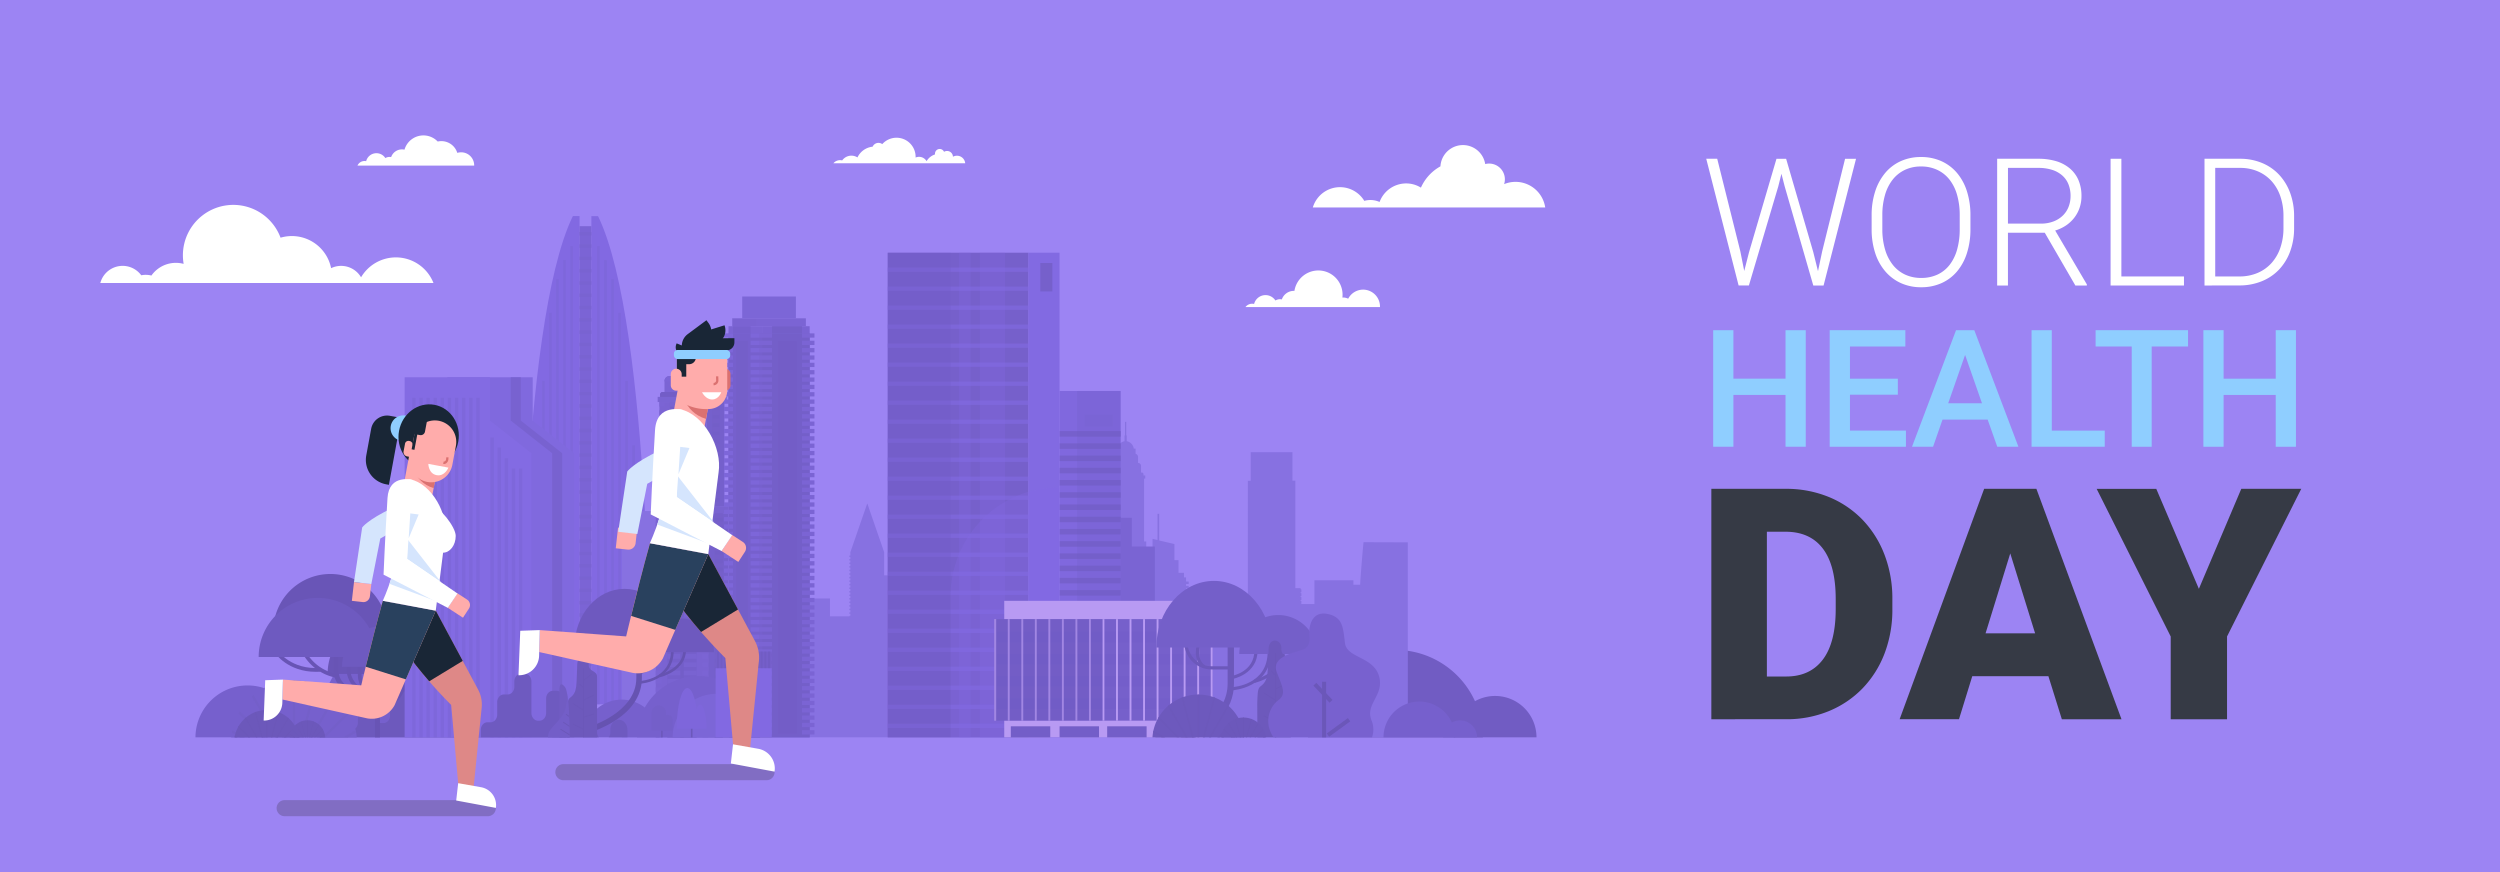 <svg xmlns="http://www.w3.org/2000/svg" viewBox="0 0 1731 604"><defs><style>.cls-1{isolation:isolate;}.cls-2{fill:#9c84f3;}.cls-3{fill:#8269e2;}.cls-4{fill:#7b64d5;}.cls-5{fill:#7963d1;}.cls-6{fill:#7e67db;}.cls-7{fill:#715cc3;}.cls-8{fill:#8771e1;}.cls-9{fill:#7a64d3;}.cls-10{fill:#7660cd;}.cls-11{fill:#6d59bd;}.cls-12{fill:#6854b5;}.cls-13{fill:#6955b7;}.cls-14{fill:#6d59bc;}.cls-15{fill:#6e5ac0;}.cls-16{fill:#8068de;}.cls-17{fill:#7660cc;}.cls-18{fill:#7e66da;}.cls-19{fill:#6e5abe;opacity:0.19;}.cls-20{fill:#7660cb;}.cls-21,.cls-24{fill:#826ae2;}.cls-22{opacity:0.6;}.cls-23,.cls-26{fill:#735ec8;}.cls-23{mix-blend-mode:multiply;opacity:0.36;}.cls-24{mix-blend-mode:screen;}.cls-24,.cls-27{opacity:0.3;}.cls-25{fill:#b89af3;}.cls-27,.cls-46{fill:#6c58bb;}.cls-28{fill:#7a63d2;}.cls-29{fill:#755fcb;}.cls-30{fill:#7b64d4;}.cls-31{fill:#7560cc;}.cls-32{fill:#755fca;}.cls-33{fill:#7862ce;}.cls-34{fill:#745fc8;}.cls-35,.cls-41{fill:#735dc7;}.cls-36{fill:#7c65d6;}.cls-37{fill:#7963d0;}.cls-38{fill:#7a63d3;}.cls-39{fill:#745fc9;}.cls-40{fill:#7d66d9;}.cls-41{opacity:0.08;}.cls-42{fill:#7c66d7;}.cls-43{fill:#8069de;}.cls-44{fill:#836be3;}.cls-45{fill:#7862d0;}.cls-47{fill:#6653b1;}.cls-48{fill:#6e59bf;}.cls-49{fill:#715cc4;}.cls-50{fill:#6b57b9;}.cls-51{fill:#7e66db;}.cls-52{fill:#7861cf;}.cls-53{fill:#fff;}.cls-54{fill:#231f20;opacity:0.23;}.cls-55{fill:#192636;}.cls-56{fill:#de8887;}.cls-57{fill:#ffacab;}.cls-58{fill:#29415e;}.cls-59{fill:#d5e5fd;}.cls-60{fill:#8fceff;}.cls-61{fill:#db7170;}.cls-62{fill:#363a45;}</style></defs><g class="cls-1"><g id="Layer_3" data-name="Layer 3"><rect class="cls-2" width="1731" height="604"/></g><g id="Layer_1" data-name="Layer 1"><path class="cls-3" d="M360.36,487.61h40.92v-338h-4.63C359.56,225.77,360.36,487.61,360.36,487.61Z"/><path class="cls-3" d="M409.46,149.65v338h40.92s.8-261.84-36.29-338Z"/><rect class="cls-4" x="401.28" y="156.6" width="8.18" height="331.01"/><rect class="cls-5" x="401.28" y="160.64" width="8.18" height="2.45"/><rect class="cls-5" x="401.28" y="169.16" width="8.18" height="2.45"/><rect class="cls-5" x="401.28" y="177.67" width="8.18" height="2.45"/><rect class="cls-5" x="401.28" y="186.19" width="8.18" height="2.45"/><rect class="cls-5" x="401.28" y="194.7" width="8.18" height="2.45"/><rect class="cls-5" x="401.28" y="203.22" width="8.18" height="2.45"/><rect class="cls-5" x="401.28" y="211.73" width="8.18" height="2.45"/><rect class="cls-5" x="401.28" y="220.25" width="8.18" height="2.45"/><rect class="cls-5" x="401.28" y="228.77" width="8.18" height="2.45"/><rect class="cls-5" x="401.28" y="237.28" width="8.18" height="2.45"/><rect class="cls-5" x="401.28" y="245.8" width="8.18" height="2.45"/><rect class="cls-5" x="401.28" y="254.31" width="8.18" height="2.45"/><rect class="cls-5" x="401.28" y="262.83" width="8.18" height="2.45"/><rect class="cls-5" x="401.28" y="271.34" width="8.18" height="2.45"/><rect class="cls-5" x="401.28" y="279.86" width="8.18" height="2.45"/><rect class="cls-5" x="401.28" y="288.37" width="8.18" height="2.45"/><rect class="cls-5" x="401.28" y="296.89" width="8.18" height="2.45"/><rect class="cls-5" x="401.28" y="305.41" width="8.18" height="2.45"/><rect class="cls-5" x="401.28" y="313.92" width="8.18" height="2.45"/><rect class="cls-5" x="401.28" y="322.44" width="8.18" height="2.45"/><rect class="cls-5" x="401.28" y="330.95" width="8.18" height="2.45"/><rect class="cls-5" x="401.28" y="339.47" width="8.18" height="2.45"/><rect class="cls-5" x="401.28" y="347.98" width="8.18" height="2.45"/><rect class="cls-5" x="401.28" y="356.5" width="8.18" height="2.45"/><rect class="cls-5" x="401.28" y="365.01" width="8.18" height="2.45"/><rect class="cls-5" x="401.28" y="373.53" width="8.18" height="2.45"/><rect class="cls-5" x="401.28" y="382.04" width="8.18" height="2.45"/><rect class="cls-5" x="401.28" y="390.56" width="8.18" height="2.45"/><rect class="cls-5" x="401.28" y="399.08" width="8.18" height="2.45"/><rect class="cls-5" x="401.28" y="407.59" width="8.18" height="2.45"/><rect class="cls-5" x="401.28" y="416.11" width="8.18" height="2.45"/><rect class="cls-5" x="401.28" y="424.62" width="8.18" height="2.45"/><rect class="cls-5" x="401.28" y="433.14" width="8.18" height="2.45"/><rect class="cls-5" x="401.28" y="441.65" width="8.18" height="2.45"/><rect class="cls-5" x="401.28" y="450.17" width="8.18" height="2.45"/><rect class="cls-5" x="401.28" y="458.68" width="8.18" height="2.45"/><rect class="cls-5" x="401.28" y="467.2" width="8.18" height="2.45"/><rect class="cls-5" x="401.28" y="475.72" width="8.18" height="2.45"/><rect class="cls-6" x="413.45" y="170.38" width="1.84" height="317.22"/><rect class="cls-6" x="418.32" y="180.05" width="1.84" height="307.56"/><rect class="cls-6" x="423.19" y="193.32" width="1.84" height="294.28"/><rect class="cls-6" x="428.07" y="216.57" width="1.84" height="271.04"/><rect class="cls-6" x="432.94" y="263.77" width="1.84" height="223.83"/><rect class="cls-6" x="437.81" y="308.35" width="1.84" height="179.26"/><rect class="cls-6" x="394.82" y="170.38" width="1.84" height="317.22"/><rect class="cls-6" x="389.95" y="180.05" width="1.84" height="307.56"/><rect class="cls-6" x="385.08" y="193.32" width="1.84" height="294.28"/><rect class="cls-6" x="380.21" y="216.57" width="1.84" height="271.04"/><rect class="cls-6" x="375.34" y="263.77" width="1.84" height="223.83"/><rect class="cls-6" x="370.46" y="308.35" width="1.84" height="179.26"/><path class="cls-7" d="M966.15,450a60.56,60.56,0,0,0-60.57,60.56h121.13A60.56,60.56,0,0,0,966.15,450Z"/><path class="cls-7" d="M1035.23,481.88a28.64,28.64,0,0,0-28.65,28.64h57.29A28.64,28.64,0,0,0,1035.23,481.88Z"/><path class="cls-8" d="M944.11,375.42c-.18,1.79-.34,3.57-.51,5.35v0c-.61,7-1.17,13.95-1.66,20.95-.05,1.05-.12,2.11-.19,3.16h-4.64v-3.11h-27v16.47h-9.56v-.14h.52v-1.95h-.52v-.72h.52v-2h-.52v-.73h.52v-2h-.52V410h.52v-2h-.52v-.78h-3.66v-74.4h-2V313.1H866v19.79h-2V438H852.45v7h-5.18V424.3H845.2v-8.8H823.27v-.36h1.46l-1.67-2.39v-1.19h-.82l-.87-1.22h1.69V408.6h-1.82v-1.23h1.82v-1.72h-1.82v-1.26h1.82v-1.73h-1.82v-2.87H819.8v-3.2H816v-8.77h-2.83V376.69l-8.54-2-2-.47V355.77h-1.17V373.9l-3.45-.8v14.72h-2.36v8.77h-2v-21.7h-1.48V331.37h.8v-2.15h-1.22v-.87a1.11,1.11,0,0,0-1.06-1.15h-.65v-4.54a2,2,0,0,0-2-2.12H788v-4a2.41,2.41,0,0,0-1.72-2.36v-3.57H785a5.9,5.9,0,0,0-4.84-5.1v-3.66a.46.46,0,0,0-.33-.47v-9.28h-.87v9.28a.48.48,0,0,0-.33.47v3.66a5.87,5.87,0,0,0-4.81,5.1h-1.33v3.57a2.39,2.39,0,0,0-1.73,2.36v4h-.07a2,2,0,0,0-2,2.12v4.54H768a1.09,1.09,0,0,0-1,1.12v.9H766v2.15h.68v43.52H765.3v26.8H745V415.5H732.38v24.18h-4.15v-1.13h-18V433h-2.52V426.3H693.39V420H677.1V371.56h-2v-.82h2v-2.93h-2V367h2v-3h-2v-.82h2v-2.94h-2v-.84h2v-2.91h-2v-.86h2v-2.93h-2v-.82h2v-3h-2v-.8h2.05V285.05h-37v60.13h.09v2.95h2.56v.8h-2.58v3h2.58v.82h-2.6v2.93h2.6v.86h-2.61v2.91h2.61v.84h-2.65v2.94h2.65V364h-2.65v3h2.65v.84H640.2v2.93h2.67v.82h-2.8v36.77H627.7v-10H612.19v-16L609,373.1l-.13-.35-8.37-24.22-11.7,33.79v2.31h-.72v1.06h.72v1.41h-.72v1h.72v1.4h-.72v1.06h.72V392h-.72v1h.72v1.42h-.72v1.06h.72v1.38h-.72V398h.72v1.4h-.72v1.08h.72v1.39h-.72v1h.72v1.4h-.72v1.08h.72v1.4h-.72v1.06h.72v1.38h-.72v1.08h.72v1.4h-.72v1h.72v1.42h-.72v1h.72v1.4h-.72v1.06h.72V419h-.72v1.06h.72v1.4h-.72v1h.72V424h-.72V425h.72v1.4h-.72v.33H574.67V414.39H554.1l0-.47-.05-1.8,0-1.48,0-1.82-.05-1.46-.06-1.82,0-1.48-.05-1.8,0-1.48,0-1.8-.06-1.48,0-1.8,0-1.5-.06-1.78,0-1.5,0-1.79,0-1.49,0-1.78,0-1.51,0-1.76,0-1.52-.06-1.78,0-1.48,0-1.8-.14-5.5-8.62-3.12v4.82h-2.65l.26-13-14.88-4L525.58,376l-.14,1.8-.11,1.48-.14,1.78-.12,1.52-.12,1.76-.11,1.51-.12,1.78-.12,1.49-.12,1.79-.11,1.5-.14,1.78-.1,1.5-.12,1.8-.13,1.48-.12,1.8-.1,1.48-.14,1.8-.11,1.48-.14,1.82-.1,1.46-.12,1.82-.11,1.48-.14,1.8-.12,1.48-.12,1.81-.09,1.47-.14,1.79-.1,1.49-.14,1.79-.11,1.49-.12,1.81-.1,1.47-.13,1.79-.12,1.5-.12,1.78-.12,1.5-.12,1.7H506.21v7.69H495.66v-17H484.32V397.12h-6.61V353.87h-47.1V510.52H974.77v-135Zm-280.79-3.86h0v-.82h0Zm0-3.75h0V367h0Zm0-3.79h0v-.82h0Zm0-3.76h0v-.84h0Zm0-3.75h0v-.86h0Zm0-3.79h0v-.82h0Zm0-3.79h0v-.8h0Z"/><rect class="cls-9" x="767.74" y="378.41" width="31.89" height="76.21"/><rect class="cls-9" x="771.59" y="358.5" width="12.1" height="28.79"/><path class="cls-10" d="M982.72,485.75a24.78,24.78,0,0,0-24.78,24.77h49.55A24.77,24.77,0,0,0,982.72,485.75Z"/><path class="cls-10" d="M1011,498.81a11.71,11.71,0,0,0-11.72,11.71h23.43A11.71,11.71,0,0,0,1011,498.81Z"/><path class="cls-10" d="M171.42,474.6a36.09,36.09,0,0,0-36.08,35.92H207.5A36.08,36.08,0,0,0,171.42,474.6Z"/><path class="cls-10" d="M216.41,489.38a21.32,21.32,0,0,0-21.31,21.14h42.62A21.32,21.32,0,0,0,216.41,489.38Z"/><path class="cls-10" d="M305.76,424.38a86.31,86.31,0,0,0-86.31,86.14H392.07A86.31,86.31,0,0,0,305.76,424.38Z"/><path class="cls-11" d="M319.89,494h-2c-2.44,0-4.41-2.28-4.41-5.1V480.7c0-2.79-2-5.05-4.39-5.05H306.6c-2.42,0-4.38-2.27-4.38-5.06v-3.53c0-2.82-2-5.1-4.42-5.1h-2.43c-2.44,0-4.41,2.28-4.41,5.1v20.78c0,2.82-2,5.1-4.42,5.1h-.83c-2.44,0-4.42-2.28-4.42-5.1v-9.49c0-2.82-2-5.1-4.42-5.1h-2.42c-2.44,0-4.42,2.28-4.42,5.1v17.18c0,2.82-2,5.1-4.42,5.1h-2.13c-2.44,0-4.42-2.28-4.42-5.1v-4c0-2.82-2-5.1-4.41-5.1h-2.46c-2.43,0-4.39,2.26-4.39,5.06v8.85a5.46,5.46,0,0,1-1.28,3.57,4.09,4.09,0,0,1-3.1,1.49,4.42,4.42,0,0,1-4.38-4.69v-1.94a7,7,0,0,0-1.65-4.59,5.29,5.29,0,0,0-4-1.91c-3.13,0-5.61,3.1-5.61,6.71v7.71c0,1.48-3.37,2.85-5.93,3.79H324.31V499.06C324.31,496.24,322.33,494,319.89,494Z"/><path class="cls-12" d="M279.49,476.24l-.25,2.6h.33c3,0,16.52-2.26,18.13-14.81l-2.58-.34C293.72,474.52,281.16,476.36,279.49,476.24Z"/><path class="cls-12" d="M268.74,465.08a32.17,32.17,0,0,1-.66,22.08l1.18.57-1.18-.57,1.18.57,1.18.56a34.27,34.27,0,0,0,.78-24Z"/><path class="cls-12" d="M278.88,464.23c0,.06,1.69,6.25-1.82,14-4.43,9.8-15.26,10.17-15.72,10.18l0,1.3,0-1.3,0,1.3,0,1.31c.53,0,12.93-.39,18.05-11.72,3.92-8.68,2-15.51,1.95-15.8Z"/><path class="cls-13" d="M266.36,427.1a39.53,39.53,0,0,0-39.52,39.52h79A39.52,39.52,0,0,0,266.36,427.1Z"/><path class="cls-12" d="M250.4,458.68h-2.61v9.24c0,6.3,5.54,13.37,5.77,13.67l2.05-1.62c-.05-.07-5.21-6.65-5.21-12.05Z"/><path class="cls-12" d="M192.55,450.69l-2.15,1.48c.38.56,9.13,13,28.25,13,1,0,2.12,0,3.23-.12l-.18-2.6C201.86,463.86,192.92,451.23,192.55,450.69Z"/><path class="cls-12" d="M211.56,450.8l-2.28,1.27c8.53,15.35,23.13,17.08,23.74,17.15l.28-2.6A30.92,30.92,0,0,1,211.56,450.8Z"/><path class="cls-12" d="M242.63,463.76v-13.2H240v13.2c0,9.66,9.18,15.84,9.57,16.1l1.44-2.17C251,477.63,242.63,472,242.63,463.76Z"/><path class="cls-12" d="M247,476.89a12.61,12.61,0,0,1-12.59-12.6V453.87H231v10.42A16.09,16.09,0,0,0,247,480.37,12.61,12.61,0,0,1,259.62,493v17.56h3.48V493A16.09,16.09,0,0,0,247,476.89Z"/><path class="cls-13" d="M228.75,397.43A39.52,39.52,0,0,0,189.23,437h79A39.51,39.51,0,0,0,228.75,397.43Z"/><path class="cls-13" d="M273.6,417.19A28.81,28.81,0,0,0,244.79,446H302.4A28.8,28.8,0,0,0,273.6,417.19Z"/><path class="cls-14" d="M287.18,418.52a28.34,28.34,0,0,0-28.34,28.34h56.68A28.34,28.34,0,0,0,287.18,418.52Z"/><path class="cls-15" d="M220,414a40.9,40.9,0,0,0-40.9,40.9h81.8A40.9,40.9,0,0,0,220,414Z"/><path class="cls-15" d="M265.16,433.42a28.33,28.33,0,0,0-28.33,28.34H293.5A28.34,28.34,0,0,0,265.16,433.42Z"/><rect class="cls-16" x="733.63" y="270.72" width="42.3" height="213.85"/><rect class="cls-17" x="733.55" y="298.49" width="42.38" height="3.84"/><rect class="cls-17" x="733.55" y="306.96" width="42.38" height="3.84"/><rect class="cls-17" x="733.55" y="315.43" width="42.38" height="3.84"/><rect class="cls-17" x="733.55" y="323.9" width="42.38" height="3.84"/><rect class="cls-17" x="733.55" y="332.36" width="42.38" height="3.84"/><rect class="cls-17" x="733.55" y="340.83" width="42.38" height="3.83"/><rect class="cls-17" x="733.55" y="349.3" width="42.38" height="3.83"/><rect class="cls-17" x="733.55" y="357.77" width="42.38" height="3.84"/><rect class="cls-17" x="733.55" y="366.23" width="42.38" height="3.84"/><rect class="cls-17" x="733.55" y="374.7" width="42.38" height="3.84"/><rect class="cls-17" x="733.55" y="383.17" width="42.38" height="3.84"/><rect class="cls-17" x="733.55" y="391.64" width="42.38" height="3.84"/><rect class="cls-17" x="733.55" y="400.1" width="42.38" height="3.84"/><rect class="cls-17" x="733.55" y="408.57" width="42.38" height="3.84"/><rect class="cls-17" x="733.55" y="417.04" width="42.38" height="3.84"/><rect class="cls-17" x="733.55" y="425.51" width="42.38" height="3.84"/><rect class="cls-17" x="733.55" y="433.97" width="42.38" height="3.84"/><rect class="cls-17" x="733.55" y="442.44" width="42.38" height="3.84"/><rect class="cls-17" x="733.55" y="450.91" width="42.38" height="3.84"/><rect class="cls-17" x="733.55" y="459.38" width="42.38" height="3.84"/><rect class="cls-17" x="733.55" y="467.84" width="42.38" height="3.84"/><rect class="cls-17" x="733.55" y="476.31" width="42.38" height="3.84"/><rect class="cls-18" x="751.05" y="287" width="19.45" height="8.41"/><rect class="cls-19" x="745.73" y="270.72" width="30.2" height="213.85"/><rect class="cls-20" x="614.64" y="174.98" width="97.5" height="335.54"/><rect class="cls-21" x="712.14" y="174.98" width="21.49" height="335.54"/><g class="cls-22"><rect class="cls-21" x="614.64" y="185.24" width="97.5" height="2.96"/><rect class="cls-21" x="614.64" y="198.4" width="97.5" height="2.96"/><rect class="cls-21" x="614.64" y="211.56" width="97.5" height="2.96"/><rect class="cls-21" x="614.64" y="224.72" width="97.5" height="2.96"/><rect class="cls-21" x="614.64" y="237.88" width="97.5" height="2.96"/><rect class="cls-21" x="614.64" y="251.04" width="97.5" height="2.96"/><rect class="cls-21" x="614.64" y="264.2" width="97.5" height="2.96"/><rect class="cls-21" x="614.64" y="277.36" width="97.5" height="2.96"/><rect class="cls-21" x="614.64" y="290.52" width="97.5" height="2.96"/><rect class="cls-21" x="614.64" y="303.68" width="97.5" height="2.96"/><rect class="cls-21" x="614.64" y="316.84" width="97.5" height="2.96"/><rect class="cls-21" x="614.64" y="330" width="97.5" height="2.96"/><rect class="cls-21" x="614.64" y="343.16" width="97.5" height="2.96"/><rect class="cls-21" x="614.64" y="356.32" width="97.5" height="2.96"/><rect class="cls-21" x="614.64" y="369.48" width="97.5" height="2.96"/><rect class="cls-21" x="614.64" y="382.64" width="97.5" height="2.96"/><rect class="cls-21" x="614.64" y="395.8" width="97.5" height="2.96"/><rect class="cls-21" x="614.64" y="408.96" width="97.5" height="2.96"/><rect class="cls-21" x="614.64" y="422.12" width="97.5" height="2.96"/><rect class="cls-21" x="614.64" y="435.28" width="97.5" height="2.96"/><rect class="cls-21" x="614.64" y="448.44" width="97.5" height="2.96"/><rect class="cls-21" x="614.64" y="461.6" width="97.5" height="2.96"/><rect class="cls-21" x="614.64" y="474.77" width="97.5" height="2.96"/><rect class="cls-21" x="614.64" y="487.93" width="97.5" height="2.96"/><rect class="cls-21" x="614.64" y="501.09" width="97.5" height="2.96"/></g><rect class="cls-23" x="614.64" y="174.98" width="43.58" height="335.54"/><rect class="cls-24" x="664.13" y="174.99" width="7.91" height="335.54"/><rect class="cls-24" x="678.46" y="174.99" width="17.33" height="335.54"/><path class="cls-24" d="M658.21,412.8v97.72h75.42V337.38A75.42,75.42,0,0,0,658.21,412.8Z"/><rect class="cls-20" x="720.3" y="182.12" width="8.36" height="19.69"/><rect class="cls-25" x="695.34" y="416.01" width="138" height="94.51"/><rect class="cls-20" x="689.09" y="428.67" width="150.49" height="70.32"/><rect class="cls-23" x="689.09" y="483.44" width="150.49" height="7.47"/><rect class="cls-23" x="689.09" y="468.14" width="150.49" height="7.47"/><rect class="cls-23" x="689.09" y="452.78" width="150.49" height="7.47"/><rect class="cls-23" x="689.09" y="437.14" width="150.49" height="7.47"/><rect class="cls-26" x="800.01" y="502.89" width="27.31" height="7.64"/><rect class="cls-26" x="766.6" y="502.89" width="27.31" height="7.64"/><rect class="cls-26" x="733.65" y="502.89" width="27.31" height="7.64"/><rect class="cls-26" x="699.89" y="502.89" width="27.31" height="7.64"/><rect class="cls-25" x="838.31" y="428.67" width="1.31" height="70.32"/><rect class="cls-25" x="828.95" y="428.67" width="1.31" height="70.32"/><rect class="cls-25" x="819.58" y="428.67" width="1.31" height="70.32"/><rect class="cls-25" x="810.21" y="428.67" width="1.31" height="70.32"/><rect class="cls-25" x="800.84" y="428.67" width="1.31" height="70.32"/><rect class="cls-25" x="791.48" y="428.67" width="1.31" height="70.32"/><rect class="cls-25" x="782.11" y="428.67" width="1.31" height="70.32"/><rect class="cls-25" x="772.74" y="428.67" width="1.31" height="70.32"/><rect class="cls-25" x="763.37" y="428.67" width="1.31" height="70.32"/><rect class="cls-25" x="754.01" y="428.67" width="1.31" height="70.32"/><rect class="cls-25" x="744.64" y="428.67" width="1.31" height="70.32"/><rect class="cls-25" x="735.27" y="428.67" width="1.31" height="70.32"/><rect class="cls-25" x="725.9" y="428.67" width="1.31" height="70.32"/><rect class="cls-25" x="716.54" y="428.67" width="1.31" height="70.32"/><rect class="cls-25" x="707.17" y="428.67" width="1.31" height="70.32"/><rect class="cls-25" x="697.8" y="428.67" width="1.31" height="70.32"/><rect class="cls-25" x="688.44" y="428.67" width="1.31" height="70.32"/><rect class="cls-27" x="688.44" y="428.67" width="74.94" height="70.32"/><rect class="cls-28" x="456.57" y="278.36" width="32.64" height="72.26"/><rect class="cls-29" x="463.79" y="278.36" width="18.2" height="72.21"/><rect class="cls-5" x="463.79" y="278.36" width="18.2" height="3.17"/><rect class="cls-5" x="463.79" y="284.12" width="18.2" height="3.17"/><rect class="cls-5" x="463.79" y="289.88" width="18.2" height="3.17"/><rect class="cls-5" x="463.79" y="295.63" width="18.2" height="3.17"/><rect class="cls-5" x="463.79" y="301.39" width="18.2" height="3.17"/><rect class="cls-5" x="463.79" y="307.15" width="18.2" height="3.17"/><rect class="cls-5" x="463.79" y="312.91" width="18.2" height="3.17"/><rect class="cls-5" x="463.79" y="318.67" width="18.2" height="3.17"/><rect class="cls-5" x="463.79" y="324.42" width="18.2" height="3.17"/><rect class="cls-5" x="463.79" y="330.18" width="18.2" height="3.17"/><rect class="cls-5" x="463.79" y="335.94" width="18.2" height="3.17"/><rect class="cls-5" x="463.79" y="341.7" width="18.2" height="3.17"/><rect class="cls-5" x="463.79" y="347.45" width="18.2" height="3.17"/><rect class="cls-30" x="485.58" y="278.36" width="3.62" height="3.17"/><rect class="cls-30" x="485.58" y="284.12" width="3.62" height="3.17"/><rect class="cls-30" x="485.58" y="289.88" width="3.62" height="3.17"/><rect class="cls-30" x="485.58" y="295.63" width="3.62" height="3.17"/><rect class="cls-30" x="485.58" y="301.39" width="3.62" height="3.17"/><rect class="cls-30" x="485.58" y="307.15" width="3.62" height="3.17"/><rect class="cls-30" x="485.58" y="312.91" width="3.62" height="3.17"/><rect class="cls-30" x="485.58" y="318.67" width="3.62" height="3.17"/><rect class="cls-30" x="485.58" y="324.42" width="3.62" height="3.17"/><rect class="cls-30" x="485.58" y="330.18" width="3.62" height="3.17"/><rect class="cls-30" x="485.58" y="335.94" width="3.62" height="3.17"/><rect class="cls-30" x="485.58" y="341.7" width="3.62" height="3.17"/><rect class="cls-30" x="485.58" y="347.45" width="3.62" height="3.17"/><rect class="cls-30" x="456.57" y="278.34" width="3.62" height="3.17"/><rect class="cls-30" x="456.57" y="284.1" width="3.62" height="3.17"/><rect class="cls-30" x="456.57" y="289.85" width="3.62" height="3.17"/><rect class="cls-30" x="456.57" y="295.61" width="3.62" height="3.17"/><rect class="cls-30" x="456.57" y="301.37" width="3.62" height="3.17"/><rect class="cls-30" x="456.57" y="307.13" width="3.62" height="3.17"/><rect class="cls-30" x="456.57" y="312.88" width="3.62" height="3.17"/><rect class="cls-30" x="456.57" y="318.64" width="3.62" height="3.17"/><rect class="cls-30" x="456.57" y="324.4" width="3.62" height="3.17"/><rect class="cls-30" x="456.57" y="330.16" width="3.62" height="3.17"/><rect class="cls-30" x="456.57" y="335.92" width="3.62" height="3.17"/><rect class="cls-30" x="456.57" y="341.67" width="3.62" height="3.17"/><rect class="cls-30" x="456.57" y="347.43" width="3.62" height="3.17"/><rect class="cls-31" x="489.2" y="278.36" width="12.4" height="72.26"/><rect class="cls-26" x="493.14" y="278.36" width="5.19" height="72.21"/><rect class="cls-32" x="493.14" y="278.36" width="5.19" height="3.17"/><rect class="cls-32" x="493.14" y="284.12" width="5.19" height="3.17"/><rect class="cls-32" x="493.14" y="289.88" width="5.19" height="3.17"/><rect class="cls-32" x="493.14" y="295.63" width="5.19" height="3.17"/><rect class="cls-32" x="493.14" y="301.39" width="5.19" height="3.17"/><rect class="cls-32" x="493.14" y="307.15" width="5.19" height="3.17"/><rect class="cls-32" x="493.14" y="312.91" width="5.19" height="3.17"/><rect class="cls-32" x="493.14" y="318.67" width="5.19" height="3.17"/><rect class="cls-32" x="493.14" y="324.42" width="5.19" height="3.17"/><rect class="cls-32" x="493.14" y="330.18" width="5.19" height="3.17"/><rect class="cls-32" x="493.14" y="335.94" width="5.19" height="3.17"/><rect class="cls-32" x="493.14" y="341.7" width="5.19" height="3.17"/><rect class="cls-32" x="493.14" y="347.45" width="5.19" height="3.17"/><rect class="cls-26" x="471.82" y="278.36" width="2.13" height="72.26"/><polygon class="cls-28" points="454.04 430.14 460.29 430.14 483.99 430.14 490.4 430.14 490.4 355.33 454.04 355.33 454.04 430.14"/><rect class="cls-29" x="462.08" y="355.33" width="20.27" height="74.8"/><rect class="cls-5" x="462.08" y="355.33" width="20.27" height="3.17"/><rect class="cls-5" x="462.08" y="361.09" width="20.27" height="3.17"/><rect class="cls-5" x="462.08" y="366.85" width="20.27" height="3.17"/><rect class="cls-5" x="462.08" y="372.61" width="20.27" height="3.17"/><rect class="cls-5" x="462.08" y="378.36" width="20.27" height="3.17"/><rect class="cls-5" x="462.08" y="384.12" width="20.27" height="3.17"/><rect class="cls-5" x="462.08" y="389.88" width="20.27" height="3.17"/><rect class="cls-5" x="462.08" y="395.64" width="20.27" height="3.17"/><rect class="cls-5" x="462.08" y="401.4" width="20.27" height="3.17"/><rect class="cls-5" x="462.08" y="407.15" width="20.27" height="3.17"/><rect class="cls-5" x="462.08" y="412.91" width="20.27" height="3.17"/><rect class="cls-5" x="462.08" y="418.67" width="20.27" height="3.17"/><rect class="cls-5" x="462.08" y="424.43" width="20.27" height="3.17"/><rect class="cls-30" x="486.36" y="355.33" width="4.04" height="3.17"/><rect class="cls-30" x="486.36" y="361.09" width="4.04" height="3.17"/><rect class="cls-30" x="486.36" y="366.85" width="4.04" height="3.17"/><rect class="cls-30" x="486.36" y="372.61" width="4.04" height="3.17"/><rect class="cls-30" x="486.36" y="378.36" width="4.04" height="3.17"/><rect class="cls-30" x="486.36" y="384.12" width="4.04" height="3.17"/><rect class="cls-30" x="486.36" y="389.88" width="4.04" height="3.17"/><rect class="cls-30" x="486.36" y="395.64" width="4.04" height="3.17"/><rect class="cls-30" x="486.36" y="401.4" width="4.04" height="3.17"/><rect class="cls-30" x="486.36" y="407.15" width="4.04" height="3.17"/><rect class="cls-30" x="486.36" y="412.91" width="4.04" height="3.17"/><rect class="cls-30" x="486.36" y="418.67" width="4.04" height="3.17"/><rect class="cls-30" x="486.36" y="424.43" width="4.04" height="3.17"/><rect class="cls-30" x="454.04" y="355.33" width="4.04" height="3.17"/><rect class="cls-30" x="454.04" y="361.09" width="4.04" height="3.17"/><rect class="cls-30" x="454.04" y="366.85" width="4.04" height="3.17"/><rect class="cls-30" x="454.04" y="372.61" width="4.04" height="3.17"/><rect class="cls-30" x="454.04" y="378.36" width="4.04" height="3.17"/><rect class="cls-30" x="454.04" y="384.12" width="4.04" height="3.17"/><rect class="cls-30" x="454.04" y="389.88" width="4.04" height="3.17"/><rect class="cls-30" x="454.04" y="395.64" width="4.04" height="3.17"/><rect class="cls-30" x="454.04" y="401.4" width="4.04" height="3.17"/><rect class="cls-30" x="454.04" y="407.15" width="4.04" height="3.17"/><rect class="cls-30" x="454.04" y="412.91" width="4.04" height="3.17"/><rect class="cls-30" x="454.04" y="418.67" width="4.04" height="3.17"/><rect class="cls-30" x="454.04" y="424.43" width="4.04" height="3.17"/><rect class="cls-31" x="490.4" y="355.33" width="13.82" height="74.79"/><rect class="cls-26" x="494.79" y="355.33" width="5.79" height="72.21"/><rect class="cls-32" x="494.79" y="355.33" width="5.79" height="3.17"/><rect class="cls-32" x="494.79" y="361.09" width="5.79" height="3.17"/><rect class="cls-32" x="494.79" y="366.85" width="5.79" height="3.17"/><rect class="cls-32" x="494.79" y="372.61" width="5.79" height="3.17"/><rect class="cls-32" x="494.79" y="378.36" width="5.79" height="3.17"/><rect class="cls-32" x="494.79" y="384.12" width="5.79" height="3.17"/><rect class="cls-32" x="494.79" y="389.88" width="5.79" height="3.17"/><rect class="cls-32" x="494.79" y="395.64" width="5.79" height="3.17"/><rect class="cls-32" x="494.79" y="401.4" width="5.79" height="3.17"/><rect class="cls-32" x="494.79" y="407.15" width="5.79" height="3.17"/><rect class="cls-32" x="494.79" y="412.91" width="5.79" height="3.17"/><rect class="cls-32" x="494.79" y="418.67" width="5.79" height="3.17"/><rect class="cls-32" x="494.79" y="424.43" width="5.79" height="3.17"/><rect class="cls-26" x="471.03" y="355.33" width="2.38" height="72.26"/><rect class="cls-28" x="454.04" y="430.14" width="36.36" height="74.52"/><rect class="cls-29" x="462.08" y="430.14" width="20.27" height="74.53"/><rect class="cls-5" x="462.08" y="430.14" width="20.27" height="2.89"/><rect class="cls-5" x="462.08" y="435.62" width="20.27" height="3.17"/><rect class="cls-5" x="462.08" y="441.37" width="20.27" height="3.17"/><rect class="cls-5" x="462.08" y="447.13" width="20.27" height="3.17"/><rect class="cls-5" x="462.08" y="452.89" width="20.27" height="3.17"/><rect class="cls-5" x="462.08" y="458.65" width="20.27" height="3.17"/><rect class="cls-5" x="462.08" y="464.4" width="20.27" height="3.17"/><rect class="cls-5" x="462.08" y="470.16" width="20.27" height="3.17"/><rect class="cls-5" x="462.08" y="475.92" width="20.27" height="3.17"/><rect class="cls-5" x="462.08" y="481.68" width="20.27" height="3.17"/><rect class="cls-5" x="462.08" y="487.44" width="20.27" height="3.17"/><rect class="cls-5" x="462.08" y="493.19" width="20.27" height="3.17"/><rect class="cls-5" x="462.08" y="498.95" width="20.27" height="3.17"/><rect class="cls-30" x="486.36" y="430.14" width="4.04" height="2.89"/><rect class="cls-30" x="486.36" y="435.62" width="4.04" height="3.17"/><rect class="cls-30" x="486.36" y="441.37" width="4.04" height="3.17"/><rect class="cls-30" x="486.36" y="447.13" width="4.04" height="3.17"/><rect class="cls-30" x="486.36" y="452.89" width="4.04" height="3.17"/><rect class="cls-30" x="486.36" y="458.65" width="4.04" height="3.17"/><rect class="cls-30" x="486.36" y="464.4" width="4.04" height="3.17"/><rect class="cls-30" x="486.36" y="470.16" width="4.04" height="3.17"/><rect class="cls-30" x="486.36" y="475.92" width="4.04" height="3.17"/><rect class="cls-30" x="486.36" y="481.68" width="4.04" height="3.17"/><rect class="cls-30" x="486.36" y="487.44" width="4.04" height="3.17"/><rect class="cls-30" x="486.36" y="493.19" width="4.04" height="3.17"/><rect class="cls-30" x="486.36" y="498.95" width="4.04" height="3.17"/><rect class="cls-30" x="454.04" y="430.14" width="4.04" height="2.89"/><rect class="cls-30" x="454.04" y="435.62" width="4.04" height="3.17"/><rect class="cls-30" x="454.04" y="441.37" width="4.04" height="3.17"/><rect class="cls-30" x="454.04" y="447.13" width="4.04" height="3.17"/><rect class="cls-30" x="454.04" y="452.89" width="4.04" height="3.17"/><rect class="cls-30" x="454.04" y="458.65" width="4.04" height="3.17"/><rect class="cls-30" x="454.04" y="464.4" width="4.04" height="3.17"/><rect class="cls-30" x="454.04" y="470.16" width="4.04" height="3.17"/><rect class="cls-30" x="454.04" y="475.92" width="4.04" height="3.17"/><rect class="cls-30" x="454.04" y="481.68" width="4.04" height="3.17"/><rect class="cls-30" x="454.04" y="487.44" width="4.04" height="3.17"/><rect class="cls-30" x="454.04" y="493.19" width="4.04" height="3.17"/><rect class="cls-30" x="454.04" y="498.95" width="4.04" height="3.17"/><rect class="cls-31" x="490.4" y="430.14" width="13.82" height="74.51"/><rect class="cls-26" x="494.79" y="430.14" width="5.79" height="71.93"/><rect class="cls-32" x="494.79" y="430.14" width="5.79" height="2.89"/><rect class="cls-32" x="494.79" y="435.62" width="5.79" height="3.17"/><rect class="cls-32" x="494.79" y="441.37" width="5.79" height="3.17"/><rect class="cls-32" x="494.79" y="447.13" width="5.79" height="3.17"/><rect class="cls-32" x="494.79" y="452.89" width="5.79" height="3.17"/><rect class="cls-32" x="494.79" y="458.65" width="5.79" height="3.17"/><rect class="cls-32" x="494.79" y="464.4" width="5.79" height="3.17"/><rect class="cls-32" x="494.79" y="470.16" width="5.79" height="3.17"/><rect class="cls-32" x="494.79" y="475.92" width="5.79" height="3.17"/><rect class="cls-32" x="494.79" y="481.68" width="5.79" height="3.17"/><rect class="cls-32" x="494.79" y="487.44" width="5.79" height="3.17"/><rect class="cls-32" x="494.79" y="493.19" width="5.79" height="3.17"/><rect class="cls-32" x="494.79" y="498.95" width="5.79" height="3.17"/><rect class="cls-26" x="471.03" y="430.14" width="2.38" height="71.98"/><rect class="cls-28" x="454.04" y="504.66" width="36.36" height="5.86"/><rect class="cls-29" x="462.08" y="504.66" width="20.27" height="5.86"/><rect class="cls-5" x="462.08" y="504.66" width="20.27" height="2.89"/><rect class="cls-5" x="462.08" y="510.14" width="20.27" height="0.38"/><rect class="cls-30" x="486.36" y="504.66" width="4.04" height="2.89"/><rect class="cls-30" x="486.36" y="510.14" width="4.04" height="0.38"/><rect class="cls-30" x="454.04" y="504.66" width="4.04" height="2.89"/><rect class="cls-30" x="454.04" y="510.14" width="4.04" height="0.38"/><rect class="cls-31" x="490.4" y="504.18" width="13.82" height="6.34"/><rect class="cls-26" x="494.79" y="504.66" width="5.79" height="5.86"/><rect class="cls-32" x="494.79" y="504.66" width="5.79" height="2.89"/><rect class="cls-32" x="494.79" y="510.14" width="5.79" height="0.38"/><rect class="cls-26" x="471.03" y="504.66" width="2.38" height="5.86"/><rect class="cls-9" x="455.37" y="274.79" width="47.64" height="3.57"/><rect class="cls-33" x="490.72" y="274.79" width="12.29" height="3.57"/><path class="cls-34" d="M499,271.42H458.94a1.9,1.9,0,0,0-1.9,1.9v1.47h43.85v-1.47A1.9,1.9,0,0,0,499,271.42Z"/><path class="cls-35" d="M487.06,271.42H458.87a1.83,1.83,0,0,0-1.83,1.83v1.54H488.9v-1.54A1.83,1.83,0,0,0,487.06,271.42Z"/><path class="cls-30" d="M494.35,260.37H463.57a3.5,3.5,0,0,0-3.49,3.5v7.55h37.77v-7.55A3.5,3.5,0,0,0,494.35,260.37Z"/><path class="cls-36" d="M494.35,260.37H463.57a3.5,3.5,0,0,0-3.49,3.5v.2h37.77v-.2A3.5,3.5,0,0,0,494.35,260.37Z"/><rect class="cls-9" x="483.91" y="260.37" width="6.02" height="11.04"/><rect class="cls-30" x="454.04" y="350.62" width="50.18" height="4.71"/><rect class="cls-37" x="490.43" y="350.62" width="13.79" height="4.71"/><rect class="cls-30" x="504.41" y="225.87" width="23.26" height="284.65"/><rect class="cls-38" x="527.66" y="225.87" width="32.95" height="284.65"/><rect class="cls-10" x="504.42" y="230.82" width="23.23" height="279.7"/><rect class="cls-39" x="527.66" y="230.85" width="32.95" height="279.68"/><rect class="cls-30" x="525.91" y="230.82" width="8.64" height="2.97"/><rect class="cls-30" x="555.3" y="230.82" width="8.64" height="2.97"/><rect class="cls-40" x="519.71" y="230.82" width="6.2" height="2.97"/><rect class="cls-40" x="501.31" y="230.82" width="6.2" height="2.97"/><rect class="cls-30" x="525.91" y="235.91" width="8.64" height="2.97"/><rect class="cls-30" x="555.3" y="235.91" width="8.64" height="2.97"/><rect class="cls-40" x="519.71" y="235.91" width="6.2" height="2.97"/><rect class="cls-40" x="501.31" y="235.91" width="6.2" height="2.97"/><rect class="cls-30" x="525.91" y="241" width="8.64" height="2.97"/><rect class="cls-30" x="555.3" y="241" width="8.64" height="2.97"/><rect class="cls-40" x="519.71" y="241" width="6.2" height="2.97"/><rect class="cls-40" x="501.31" y="241" width="6.2" height="2.97"/><rect class="cls-30" x="525.91" y="246.09" width="8.64" height="2.97"/><rect class="cls-30" x="555.3" y="246.09" width="8.64" height="2.97"/><rect class="cls-40" x="519.71" y="246.09" width="6.2" height="2.97"/><rect class="cls-40" x="501.31" y="246.09" width="6.2" height="2.97"/><rect class="cls-30" x="525.91" y="251.17" width="8.64" height="2.97"/><rect class="cls-30" x="555.3" y="251.17" width="8.64" height="2.97"/><rect class="cls-40" x="519.71" y="251.17" width="6.2" height="2.97"/><rect class="cls-40" x="501.31" y="251.17" width="6.2" height="2.97"/><rect class="cls-30" x="525.91" y="256.26" width="8.64" height="2.97"/><rect class="cls-30" x="555.3" y="256.26" width="8.64" height="2.97"/><rect class="cls-40" x="519.71" y="256.26" width="6.2" height="2.97"/><rect class="cls-40" x="501.31" y="256.26" width="6.2" height="2.97"/><rect class="cls-30" x="525.91" y="261.35" width="8.64" height="2.97"/><rect class="cls-30" x="555.3" y="261.35" width="8.64" height="2.97"/><rect class="cls-40" x="519.71" y="261.35" width="6.2" height="2.97"/><rect class="cls-40" x="501.31" y="261.35" width="6.2" height="2.97"/><rect class="cls-30" x="525.91" y="266.44" width="8.64" height="2.97"/><rect class="cls-30" x="555.3" y="266.44" width="8.64" height="2.97"/><rect class="cls-40" x="519.71" y="266.44" width="6.2" height="2.97"/><rect class="cls-40" x="501.31" y="266.44" width="6.2" height="2.97"/><rect class="cls-30" x="525.91" y="271.53" width="8.64" height="2.97"/><rect class="cls-30" x="555.3" y="271.53" width="8.64" height="2.97"/><rect class="cls-40" x="519.71" y="271.53" width="6.2" height="2.97"/><rect class="cls-40" x="501.31" y="271.53" width="6.2" height="2.97"/><rect class="cls-30" x="525.91" y="276.61" width="8.64" height="2.97"/><rect class="cls-30" x="555.3" y="276.61" width="8.64" height="2.97"/><rect class="cls-40" x="519.71" y="276.61" width="6.2" height="2.97"/><rect class="cls-40" x="501.31" y="276.61" width="6.2" height="2.97"/><rect class="cls-30" x="525.91" y="281.7" width="8.64" height="2.97"/><rect class="cls-30" x="555.3" y="281.7" width="8.64" height="2.97"/><rect class="cls-40" x="519.71" y="281.7" width="6.2" height="2.97"/><rect class="cls-40" x="501.31" y="281.7" width="6.2" height="2.97"/><rect class="cls-30" x="525.91" y="286.79" width="8.64" height="2.97"/><rect class="cls-30" x="555.3" y="286.79" width="8.64" height="2.97"/><rect class="cls-40" x="519.71" y="286.79" width="6.2" height="2.97"/><rect class="cls-40" x="501.31" y="286.79" width="6.2" height="2.97"/><rect class="cls-30" x="525.91" y="291.88" width="8.64" height="2.97"/><rect class="cls-30" x="555.3" y="291.88" width="8.64" height="2.97"/><rect class="cls-40" x="519.71" y="291.88" width="6.2" height="2.97"/><rect class="cls-40" x="501.31" y="291.88" width="6.2" height="2.97"/><rect class="cls-30" x="525.91" y="296.97" width="8.64" height="2.97"/><rect class="cls-30" x="555.3" y="296.97" width="8.64" height="2.97"/><rect class="cls-40" x="519.71" y="296.97" width="6.2" height="2.97"/><rect class="cls-40" x="501.31" y="296.97" width="6.2" height="2.97"/><rect class="cls-30" x="525.91" y="302.05" width="8.64" height="2.97"/><rect class="cls-30" x="555.3" y="302.05" width="8.64" height="2.97"/><rect class="cls-40" x="519.71" y="302.05" width="6.2" height="2.97"/><rect class="cls-40" x="501.31" y="302.05" width="6.2" height="2.97"/><rect class="cls-30" x="525.91" y="307.14" width="8.64" height="2.97"/><rect class="cls-30" x="555.3" y="307.14" width="8.64" height="2.97"/><rect class="cls-40" x="519.71" y="307.14" width="6.2" height="2.97"/><rect class="cls-40" x="501.31" y="307.14" width="6.2" height="2.97"/><rect class="cls-30" x="525.91" y="312.23" width="8.64" height="2.97"/><rect class="cls-30" x="555.3" y="312.23" width="8.64" height="2.97"/><rect class="cls-40" x="519.71" y="312.23" width="6.2" height="2.97"/><rect class="cls-40" x="501.31" y="312.23" width="6.2" height="2.97"/><rect class="cls-30" x="525.91" y="317.32" width="8.64" height="2.97"/><rect class="cls-30" x="555.3" y="317.32" width="8.64" height="2.97"/><rect class="cls-40" x="519.71" y="317.32" width="6.2" height="2.97"/><rect class="cls-40" x="501.31" y="317.32" width="6.2" height="2.97"/><rect class="cls-30" x="525.91" y="322.41" width="8.64" height="2.97"/><rect class="cls-30" x="555.3" y="322.41" width="8.64" height="2.97"/><rect class="cls-40" x="519.71" y="322.41" width="6.2" height="2.97"/><rect class="cls-40" x="501.31" y="322.41" width="6.2" height="2.97"/><rect class="cls-30" x="525.91" y="327.49" width="8.64" height="2.97"/><rect class="cls-30" x="555.3" y="327.49" width="8.64" height="2.97"/><rect class="cls-40" x="519.71" y="327.49" width="6.2" height="2.97"/><rect class="cls-40" x="501.31" y="327.49" width="6.2" height="2.97"/><rect class="cls-30" x="525.91" y="332.58" width="8.64" height="2.97"/><rect class="cls-30" x="555.3" y="332.58" width="8.64" height="2.97"/><rect class="cls-40" x="519.71" y="332.58" width="6.2" height="2.97"/><rect class="cls-40" x="501.31" y="332.58" width="6.2" height="2.97"/><rect class="cls-30" x="525.91" y="337.67" width="8.64" height="2.97"/><rect class="cls-30" x="555.3" y="337.67" width="8.64" height="2.97"/><rect class="cls-40" x="519.71" y="337.67" width="6.2" height="2.97"/><rect class="cls-40" x="501.31" y="337.67" width="6.2" height="2.97"/><rect class="cls-30" x="525.91" y="342.76" width="8.64" height="2.97"/><rect class="cls-30" x="555.3" y="342.76" width="8.64" height="2.97"/><rect class="cls-40" x="519.71" y="342.76" width="6.2" height="2.97"/><rect class="cls-40" x="501.31" y="342.76" width="6.2" height="2.97"/><rect class="cls-30" x="525.91" y="347.85" width="8.64" height="2.97"/><rect class="cls-30" x="555.3" y="347.85" width="8.64" height="2.97"/><rect class="cls-40" x="519.71" y="347.85" width="6.2" height="2.97"/><rect class="cls-40" x="501.31" y="347.85" width="6.2" height="2.97"/><rect class="cls-30" x="525.91" y="352.94" width="8.64" height="2.97"/><rect class="cls-30" x="555.3" y="352.94" width="8.64" height="2.97"/><rect class="cls-40" x="519.71" y="352.94" width="6.2" height="2.97"/><rect class="cls-40" x="501.31" y="352.94" width="6.2" height="2.97"/><rect class="cls-30" x="525.91" y="358.02" width="8.64" height="2.97"/><rect class="cls-30" x="555.3" y="358.02" width="8.64" height="2.97"/><rect class="cls-40" x="519.71" y="358.02" width="6.2" height="2.97"/><rect class="cls-40" x="501.31" y="358.02" width="6.2" height="2.97"/><rect class="cls-30" x="525.91" y="363.11" width="8.64" height="2.97"/><rect class="cls-30" x="555.3" y="363.11" width="8.64" height="2.97"/><rect class="cls-40" x="519.71" y="363.11" width="6.2" height="2.97"/><rect class="cls-40" x="501.31" y="363.11" width="6.2" height="2.97"/><rect class="cls-30" x="525.91" y="368.2" width="8.64" height="2.97"/><rect class="cls-30" x="555.3" y="368.2" width="8.64" height="2.97"/><rect class="cls-40" x="519.71" y="368.2" width="6.2" height="2.97"/><rect class="cls-40" x="501.31" y="368.2" width="6.2" height="2.97"/><rect class="cls-30" x="525.91" y="373.29" width="8.64" height="2.97"/><rect class="cls-30" x="555.3" y="373.29" width="8.64" height="2.97"/><rect class="cls-40" x="519.71" y="373.29" width="6.2" height="2.97"/><rect class="cls-40" x="501.31" y="373.29" width="6.2" height="2.97"/><rect class="cls-30" x="525.91" y="378.38" width="8.64" height="2.97"/><rect class="cls-30" x="555.3" y="378.38" width="8.64" height="2.97"/><rect class="cls-40" x="519.71" y="378.38" width="6.2" height="2.97"/><rect class="cls-40" x="501.31" y="378.38" width="6.2" height="2.97"/><rect class="cls-30" x="525.91" y="383.46" width="8.64" height="2.97"/><rect class="cls-30" x="555.3" y="383.46" width="8.64" height="2.97"/><rect class="cls-40" x="519.71" y="383.46" width="6.2" height="2.97"/><rect class="cls-40" x="501.31" y="383.46" width="6.2" height="2.97"/><rect class="cls-30" x="525.91" y="388.55" width="8.64" height="2.97"/><rect class="cls-30" x="555.3" y="388.55" width="8.64" height="2.97"/><rect class="cls-40" x="519.71" y="388.55" width="6.2" height="2.97"/><rect class="cls-40" x="501.31" y="388.55" width="6.2" height="2.97"/><rect class="cls-30" x="525.91" y="393.64" width="8.64" height="2.97"/><rect class="cls-30" x="555.3" y="393.64" width="8.64" height="2.97"/><rect class="cls-40" x="519.71" y="393.64" width="6.2" height="2.97"/><rect class="cls-40" x="501.31" y="393.64" width="6.2" height="2.97"/><rect class="cls-30" x="525.91" y="398.73" width="8.64" height="2.97"/><rect class="cls-30" x="555.3" y="398.73" width="8.64" height="2.97"/><rect class="cls-40" x="519.71" y="398.73" width="6.2" height="2.97"/><rect class="cls-40" x="501.31" y="398.73" width="6.2" height="2.97"/><rect class="cls-30" x="525.91" y="403.82" width="8.64" height="2.97"/><rect class="cls-30" x="555.3" y="403.82" width="8.64" height="2.97"/><rect class="cls-40" x="519.71" y="403.82" width="6.2" height="2.97"/><rect class="cls-40" x="501.31" y="403.82" width="6.2" height="2.97"/><rect class="cls-30" x="525.91" y="408.9" width="8.64" height="2.97"/><rect class="cls-30" x="555.3" y="408.9" width="8.64" height="2.97"/><rect class="cls-40" x="519.71" y="408.9" width="6.2" height="2.97"/><rect class="cls-40" x="501.31" y="408.9" width="6.2" height="2.97"/><rect class="cls-30" x="525.91" y="413.99" width="8.64" height="2.97"/><rect class="cls-30" x="555.3" y="413.99" width="8.64" height="2.97"/><rect class="cls-40" x="519.71" y="413.99" width="6.2" height="2.97"/><rect class="cls-40" x="501.31" y="413.99" width="6.2" height="2.97"/><rect class="cls-30" x="525.91" y="419.08" width="8.64" height="2.97"/><rect class="cls-30" x="555.3" y="419.08" width="8.64" height="2.97"/><rect class="cls-40" x="519.71" y="419.08" width="6.2" height="2.97"/><rect class="cls-40" x="501.31" y="419.08" width="6.2" height="2.97"/><rect class="cls-30" x="525.91" y="424.17" width="8.64" height="2.97"/><rect class="cls-30" x="555.3" y="424.17" width="8.64" height="2.97"/><rect class="cls-40" x="519.71" y="424.17" width="6.2" height="2.97"/><rect class="cls-40" x="501.31" y="424.17" width="6.2" height="2.97"/><rect class="cls-30" x="525.91" y="429.26" width="8.64" height="2.97"/><rect class="cls-30" x="555.3" y="429.26" width="8.64" height="2.97"/><rect class="cls-40" x="519.71" y="429.26" width="6.2" height="2.97"/><rect class="cls-40" x="501.31" y="429.26" width="6.2" height="2.97"/><rect class="cls-30" x="525.91" y="434.34" width="8.64" height="2.97"/><rect class="cls-30" x="555.3" y="434.34" width="8.64" height="2.97"/><rect class="cls-40" x="519.71" y="434.34" width="6.2" height="2.97"/><rect class="cls-40" x="501.31" y="434.34" width="6.2" height="2.97"/><rect class="cls-30" x="525.91" y="439.43" width="8.64" height="2.97"/><rect class="cls-30" x="555.3" y="439.43" width="8.64" height="2.97"/><rect class="cls-40" x="519.71" y="439.43" width="6.2" height="2.97"/><rect class="cls-40" x="501.31" y="439.43" width="6.2" height="2.97"/><rect class="cls-30" x="525.91" y="444.52" width="8.64" height="2.97"/><rect class="cls-30" x="555.3" y="444.52" width="8.64" height="2.97"/><rect class="cls-40" x="519.71" y="444.52" width="6.2" height="2.97"/><rect class="cls-40" x="501.31" y="444.52" width="6.2" height="2.97"/><rect class="cls-30" x="525.91" y="449.61" width="8.64" height="2.97"/><rect class="cls-30" x="555.3" y="449.61" width="8.64" height="2.97"/><rect class="cls-40" x="519.71" y="449.61" width="6.2" height="2.97"/><rect class="cls-40" x="501.31" y="449.61" width="6.2" height="2.97"/><rect class="cls-30" x="525.91" y="454.7" width="8.64" height="2.97"/><rect class="cls-30" x="555.3" y="454.7" width="8.64" height="2.97"/><rect class="cls-40" x="519.71" y="454.7" width="6.2" height="2.97"/><rect class="cls-40" x="501.31" y="454.7" width="6.2" height="2.97"/><rect class="cls-30" x="525.91" y="459.79" width="8.64" height="2.97"/><rect class="cls-30" x="555.3" y="459.79" width="8.64" height="2.97"/><rect class="cls-40" x="519.71" y="459.79" width="6.2" height="2.97"/><rect class="cls-40" x="501.31" y="459.79" width="6.2" height="2.97"/><rect class="cls-30" x="525.91" y="464.87" width="8.64" height="2.97"/><rect class="cls-30" x="555.3" y="464.87" width="8.64" height="2.97"/><rect class="cls-40" x="519.71" y="464.87" width="6.2" height="2.97"/><rect class="cls-40" x="501.31" y="464.87" width="6.2" height="2.97"/><rect class="cls-30" x="525.91" y="469.96" width="8.64" height="2.97"/><rect class="cls-30" x="555.3" y="469.96" width="8.64" height="2.97"/><rect class="cls-40" x="519.71" y="469.96" width="6.2" height="2.97"/><rect class="cls-40" x="501.31" y="469.96" width="6.2" height="2.97"/><rect class="cls-30" x="525.91" y="475.05" width="8.64" height="2.97"/><rect class="cls-30" x="555.3" y="475.05" width="8.64" height="2.97"/><rect class="cls-40" x="519.71" y="475.05" width="6.2" height="2.97"/><rect class="cls-40" x="501.31" y="475.05" width="6.2" height="2.97"/><rect class="cls-30" x="525.91" y="480.14" width="8.64" height="2.97"/><rect class="cls-30" x="555.3" y="480.14" width="8.64" height="2.97"/><rect class="cls-40" x="519.71" y="480.14" width="6.2" height="2.97"/><rect class="cls-40" x="501.31" y="480.14" width="6.2" height="2.97"/><rect class="cls-30" x="525.91" y="485.23" width="8.64" height="2.97"/><rect class="cls-30" x="555.3" y="485.23" width="8.64" height="2.97"/><rect class="cls-40" x="519.71" y="485.23" width="6.2" height="2.97"/><rect class="cls-40" x="501.31" y="485.23" width="6.2" height="2.97"/><rect class="cls-30" x="525.91" y="490.31" width="8.64" height="2.97"/><rect class="cls-30" x="555.3" y="490.31" width="8.64" height="2.97"/><rect class="cls-40" x="519.71" y="490.31" width="6.2" height="2.97"/><rect class="cls-40" x="501.31" y="490.31" width="6.2" height="2.97"/><rect class="cls-30" x="525.91" y="495.4" width="8.64" height="2.97"/><rect class="cls-30" x="555.3" y="495.4" width="8.64" height="2.97"/><rect class="cls-40" x="519.71" y="495.4" width="6.2" height="2.97"/><rect class="cls-40" x="501.31" y="495.4" width="6.2" height="2.97"/><rect class="cls-30" x="525.91" y="500.49" width="8.64" height="2.97"/><rect class="cls-30" x="555.3" y="500.49" width="8.64" height="2.97"/><rect class="cls-40" x="519.71" y="500.49" width="6.2" height="2.97"/><rect class="cls-40" x="501.31" y="500.49" width="6.2" height="2.97"/><rect class="cls-30" x="525.91" y="505.58" width="8.64" height="2.97"/><rect class="cls-30" x="555.3" y="505.58" width="8.64" height="2.97"/><rect class="cls-40" x="519.71" y="505.58" width="6.2" height="2.97"/><rect class="cls-40" x="501.31" y="505.58" width="6.2" height="2.97"/><rect class="cls-35" x="538.83" y="236.2" width="12.92" height="271.74"/><rect class="cls-39" x="509.7" y="235.85" width="8.08" height="272.7"/><rect class="cls-39" x="534.55" y="225.87" width="20.76" height="4.97"/><rect class="cls-10" x="507.51" y="225.87" width="12.2" height="4.95"/><rect class="cls-30" x="507" y="220.39" width="50.99" height="5.48"/><rect class="cls-41" x="507" y="220.39" width="16.66" height="5.48"/><rect class="cls-42" x="513.9" y="205.3" width="37.18" height="15.09"/><path class="cls-10" d="M483.65,468.09a42.59,42.59,0,0,0-42.6,42.43h85.2A42.6,42.6,0,0,0,483.65,468.09Z"/><path class="cls-42" d="M496,480.41a30.27,30.27,0,0,0-30.27,30.11h60.53A30.27,30.27,0,0,0,496,480.41Z"/><path class="cls-10" d="M430.41,484.42a26.28,26.28,0,0,0-26.26,26.1h52.52A26.27,26.27,0,0,0,430.41,484.42Z"/><polygon class="cls-43" points="368.84 291.21 368.84 261.24 309.74 261.24 309.74 510.52 397.52 510.52 397.52 313.82 368.84 291.21"/><polygon class="cls-44" points="339.27 291.21 339.27 261.24 280.17 261.24 280.17 510.52 367.95 510.52 367.95 313.82 339.27 291.21"/><polygon class="cls-45" points="360.59 291.22 360.59 261.24 353.63 261.24 353.63 291.22 382.31 313.82 382.31 510.52 389.27 510.52 389.27 313.82 360.59 291.22"/><rect class="cls-6" x="285.4" y="275.43" width="2.39" height="235.1"/><rect class="cls-6" x="290.32" y="275.43" width="2.39" height="235.1"/><rect class="cls-6" x="295.25" y="275.43" width="2.39" height="235.1"/><rect class="cls-6" x="300.17" y="275.43" width="2.39" height="235.1"/><rect class="cls-6" x="305.1" y="275.43" width="2.39" height="235.1"/><rect class="cls-6" x="310.02" y="275.43" width="2.39" height="235.1"/><rect class="cls-6" x="314.95" y="275.43" width="2.39" height="235.1"/><rect class="cls-6" x="319.87" y="275.43" width="2.39" height="235.1"/><rect class="cls-6" x="324.8" y="275.43" width="2.39" height="235.1"/><rect class="cls-6" x="329.72" y="275.43" width="2.39" height="235.1"/><rect class="cls-6" x="339.57" y="302.95" width="2.39" height="207.57"/><rect class="cls-6" x="344.5" y="309.86" width="2.39" height="200.67"/><rect class="cls-6" x="349.42" y="317.3" width="2.39" height="193.23"/><rect class="cls-6" x="354.35" y="324.42" width="2.39" height="186.1"/><rect class="cls-6" x="359.27" y="324.42" width="2.39" height="186.1"/><path class="cls-15" d="M413.37,497.54c0-2.93-2.06-5.32-4.61-5.32h-2.59c-2.56,0-4.64,2.4-4.64,5.36v4.18c0,3-2.08,5.36-4.65,5.36h-2.25c-2.56,0-4.64-2.4-4.64-5.36V483.68c0-3-2.08-5.37-4.65-5.37h-2.55c-2.57,0-4.65,2.4-4.65,5.37v10c0,3-2.08,5.36-4.64,5.36h-.88c-2.57,0-4.65-2.4-4.65-5.36V471.8c0-3-2.08-5.36-4.64-5.36h-2.55c-2.57,0-4.65,2.4-4.65,5.36v3.71c0,2.95-2.07,5.33-4.61,5.33h-2.63c-2.54,0-4.61,2.38-4.61,5.32v8.58c0,3-2.08,5.36-4.64,5.36h-2.11c-2.56,0-4.65,2.4-4.65,5.36v5.06h81.78a5.68,5.68,0,0,1-1.29-3.67Z"/><path class="cls-15" d="M428.53,498.37a5.51,5.51,0,0,0-4.2,2,7.41,7.41,0,0,0-1.74,4.84v2a5.08,5.08,0,0,1-1.13,3.28h13v-5.09C434.44,501.62,431.83,498.38,428.53,498.37Z"/><path class="cls-10" d="M246.23,505.51A43.14,43.14,0,0,0,241.91,494c-.28-.51-.57-1-.87-1.52a44.12,44.12,0,0,0-8.35-10.1c-.42-.39-.86-.76-1.3-1.13a44.05,44.05,0,0,0-11.74-7c-.53-.21-1.06-.41-1.59-.59a43.45,43.45,0,0,0-13.7-2.47h-1.68a43.45,43.45,0,0,0-13.7,2.47c-.54.18-1.06.38-1.59.59a44.05,44.05,0,0,0-11.74,7c-.44.37-.88.74-1.3,1.13a43.87,43.87,0,0,0-8.35,10.1c-.3.5-.59,1-.87,1.52a43.14,43.14,0,0,0-4.32,11.55c-.13.58-.25,1.17-.35,1.75-.19,1.07-.32,2.17-.43,3.26h87c-.11-1.09-.24-2.19-.43-3.26C246.48,506.68,246.36,506.09,246.23,505.51Z"/><path class="cls-39" d="M203.52,471.18h-.84v39.33h1.68V471.19Z"/><path class="cls-39" d="M187.39,474.25l9.72,36.27h1.75L189,473.66C188.44,473.84,187.92,474,187.39,474.25Z"/><path class="cls-39" d="M174.35,482.34l16.28,28.18h1.94l-16.92-29.31C175.21,481.58,174.77,482,174.35,482.34Z"/><path class="cls-39" d="M165.13,494l16.57,16.56h2.38L166,492.44C165.7,492.94,165.41,493.45,165.13,494Z"/><path class="cls-39" d="M160.46,507.26l5.65,3.26h3.38l-8.68-5C160.68,506.09,160.56,506.68,160.46,507.26Z"/><path class="cls-39" d="M218.06,473.66l-9.88,36.86h1.75l9.72-36.27C219.12,474,218.59,473.84,218.06,473.66Z"/><path class="cls-39" d="M231.39,481.21l-16.93,29.31h1.95l16.28-28.18C232.27,482,231.83,481.58,231.39,481.21Z"/><path class="cls-39" d="M241,492.44,223,510.52h2.38L241.91,494C241.63,493.45,241.34,492.94,241,492.44Z"/><path class="cls-39" d="M246.23,505.51l-8.68,5h3.37l5.66-3.26C246.48,506.68,246.36,506.09,246.23,505.51Z"/><path class="cls-46" d="M868.11,470.73l.48,2.15c.21-.05,21-4.81,21-21.55h-2.21C887.43,466.29,868.31,470.68,868.11,470.73Z"/><path class="cls-46" d="M853.21,475.78l.12,2.2c.27,0,26.6-1.74,26.6-26.65h-2.21C877.72,474.14,854.21,475.72,853.21,475.78Z"/><path class="cls-46" d="M853.08,467.94l.39,2.17c.17,0,17.3-3.24,17.3-19.82h-2.21C868.56,465,853.71,467.83,853.08,467.94Z"/><path class="cls-46" d="M831.17,445.61l-2.08-.73c-.17.5-4.16,12.2,4.18,17.73l1.22-1.83C827.58,456.19,831.14,445.71,831.17,445.61Z"/><path class="cls-46" d="M822.23,444.64V443.3H820v1.34a18.9,18.9,0,0,0,18.88,18.88h13.29v-2.21H838.9A16.68,16.68,0,0,1,822.23,444.64Z"/><path class="cls-46" d="M854.4,473.43V446.26H850v27.17c0,21.25-21.94,32.77-32.52,37.09h10.46C839.79,504.11,854.4,492.38,854.4,473.43Z"/><path class="cls-39" d="M840.53,402.21c-22,0-39.89,20.66-39.89,46.14h79.79C880.43,422.87,862.57,402.21,840.53,402.21Z"/><path class="cls-39" d="M885.07,425.85a27,27,0,0,0-27,27H912A27,27,0,0,0,885.07,425.85Z"/><path class="cls-47" d="M456.31,467.09l.41,1.87c.18,0,18.24-4.17,18.24-18.68h-1.91C473.05,463.25,456.47,467.05,456.31,467.09Z"/><path class="cls-47" d="M443.4,471.47l.1,1.9c.23,0,23-1.51,23-23.09h-1.91C464.63,470.05,444.26,471.42,443.4,471.47Z"/><path class="cls-47" d="M443.28,464.68l.33,1.88c.16,0,15-2.81,15-17.17H456.7C456.7,462.13,443.83,464.58,443.28,464.68Z"/><path class="cls-47" d="M424.3,445.33l-1.8-.63c-.15.42-3.61,10.56,3.62,15.36l1.06-1.59C421.19,454.5,424.27,445.42,424.3,445.33Z"/><path class="cls-47" d="M416.55,444.49v-1.16h-1.91v1.16A16.37,16.37,0,0,0,431,460.84h11.52v-1.9H431A14.47,14.47,0,0,1,416.55,444.49Z"/><path class="cls-47" d="M440.6,469.44c0,24.13-32.69,33.8-33,33.89l1.05,3.67c1.46-.41,35.79-10.54,35.79-37.56V445.89H440.6Z"/><path class="cls-48" d="M432.41,407.72c-19.09,0-34.57,17.9-34.57,40H467C467,425.62,451.5,407.72,432.41,407.72Z"/><path class="cls-48" d="M471,428.2a23.38,23.38,0,0,0-23.38,23.38h46.75A23.38,23.38,0,0,0,471,428.2Z"/><rect class="cls-3" x="495.49" y="462.61" width="38.86" height="47.91"/><rect class="cls-32" x="495.49" y="451.16" width="38.86" height="11.45"/><rect class="cls-49" x="531.79" y="451.16" width="1.33" height="11.45"/><rect class="cls-49" x="529.26" y="451.16" width="1.33" height="11.45"/><rect class="cls-49" x="526.73" y="451.16" width="1.33" height="11.45"/><rect class="cls-49" x="524.2" y="451.16" width="1.33" height="11.45"/><rect class="cls-49" x="521.68" y="451.16" width="1.33" height="11.45"/><rect class="cls-49" x="519.15" y="451.16" width="1.33" height="11.45"/><rect class="cls-49" x="516.62" y="451.16" width="1.33" height="11.45"/><rect class="cls-49" x="514.09" y="451.16" width="1.33" height="11.45"/><rect class="cls-49" x="511.57" y="451.16" width="1.33" height="11.45"/><rect class="cls-49" x="509.04" y="451.16" width="1.33" height="11.45"/><rect class="cls-49" x="506.51" y="451.16" width="1.33" height="11.45"/><rect class="cls-49" x="503.98" y="451.16" width="1.33" height="11.45"/><rect class="cls-49" x="501.46" y="451.16" width="1.33" height="11.45"/><rect class="cls-49" x="498.93" y="451.16" width="1.33" height="11.45"/><rect class="cls-49" x="496.4" y="451.16" width="1.33" height="11.45"/><path class="cls-46" d="M207,509.43a22.41,22.41,0,0,0-2.24-6c-.15-.27-.3-.53-.46-.79a22.18,22.18,0,0,0-4.34-5.25l-.67-.59a23,23,0,0,0-6.11-3.62l-.82-.31a23,23,0,0,0-7.12-1.28h-.88a23,23,0,0,0-7.12,1.28l-.82.31a23,23,0,0,0-6.1,3.62l-.68.59a22.67,22.67,0,0,0-4.34,5.25c-.16.26-.3.52-.45.79a22.43,22.43,0,0,0-2.25,6l-.18.91c0,.06,0,.12,0,.18h44.8a1.1,1.1,0,0,0,0-.18C207.13,510,207.07,509.73,207,509.43Z"/><path class="cls-50" d="M184.8,491.59h-.44v18.93h.88V491.59Z"/><path class="cls-50" d="M176.42,493.18l4.65,17.34h.9l-4.73-17.65Z"/><path class="cls-50" d="M169.64,497.39l7.59,13.13h1l-7.92-13.72Z"/><path class="cls-50" d="M164.85,503.43l7.1,7.09h1.24l-7.89-7.88C165.14,502.9,165,503.16,164.85,503.43Z"/><path class="cls-50" d="M162.42,510.34l.32.18h1.76l-1.9-1.09Z"/><path class="cls-50" d="M192.36,492.87l-4.73,17.65h.91l4.64-17.34Z"/><path class="cls-50" d="M199.29,496.8l-7.93,13.72h1L200,497.39Z"/><path class="cls-50" d="M204.3,502.64l-7.88,7.88h1.24l7.1-7.09C204.61,503.16,204.46,502.9,204.3,502.64Z"/><path class="cls-50" d="M207,509.43l-1.89,1.09h1.75l.32-.18C207.13,510,207.07,509.73,207,509.43Z"/><path class="cls-46" d="M224.84,508.42a12.23,12.23,0,0,0-1.22-3.25c-.07-.14-.16-.28-.24-.42a12.35,12.35,0,0,0-2.35-2.84c-.11-.11-.24-.21-.36-.31a12.06,12.06,0,0,0-3.3-2l-.44-.17a12.56,12.56,0,0,0-3.85-.69h-.47a12.44,12.44,0,0,0-3.84.69l-.45.17a12.36,12.36,0,0,0-3.3,2l-.36.31a12.35,12.35,0,0,0-2.35,2.84l-.24.42a12.21,12.21,0,0,0-1.21,3.25c0,.16-.07.32-.1.49a12.19,12.19,0,0,0-.15,1.61h24.47a10.71,10.71,0,0,0-.15-1.61C224.91,508.74,224.87,508.58,224.84,508.42Z"/><path class="cls-50" d="M212.85,498.78h-.24v11.74h.47V498.78Z"/><path class="cls-50" d="M208.32,499.64l2.91,10.88h.5l-3-11Z"/><path class="cls-50" d="M204.66,501.91l5,8.61h.55L205,501.6Z"/><path class="cls-50" d="M202.07,505.17l5.35,5.35h.67l-5.78-5.77Z"/><path class="cls-50" d="M200.76,508.91l2.8,1.61h.95l-3.65-2.1C200.82,508.58,200.79,508.74,200.76,508.91Z"/><path class="cls-50" d="M216.93,499.47l-3,11h.49l2.91-10.88Z"/><path class="cls-50" d="M220.67,501.6l-5.15,8.92h.54l5-8.61C220.92,501.8,220.79,501.7,220.67,501.6Z"/><path class="cls-50" d="M223.38,504.75l-5.78,5.77h.67l5.35-5.35C223.55,505,223.46,504.89,223.38,504.75Z"/><path class="cls-50" d="M224.84,508.42l-3.65,2.1h.94l2.8-1.61C224.91,508.74,224.87,508.58,224.84,508.42Z"/><path class="cls-14" d="M407.57,459.76c.26-5.75-7.52-7.24-7.89.1-.72,14.49.37,19.39-4.94,23.23-2,1.45-1.84,4.74-2.05,10.75l.07,16.68h20.65v-42C413.41,464,407.31,465.51,407.57,459.76Z"/><rect class="cls-50" x="403.72" y="462.64" width="0.64" height="47.89"/><rect class="cls-50" x="403.32" y="468.55" width="7.15" height="0.64" transform="translate(-200.49 340.49) rotate(-37.11)"/><rect class="cls-50" x="402.31" y="472.98" width="0.64" height="3.92" transform="translate(-218.82 436.46) rotate(-46.17)"/><rect class="cls-50" x="403.63" y="482.68" width="7.89" height="0.64" transform="translate(-172.57 232.33) rotate(-26.47)"/><rect class="cls-50" x="400.06" y="485.14" width="0.64" height="8.66" transform="translate(-227.35 565.91) rotate(-57.66)"/><rect class="cls-50" x="403.89" y="495.15" width="7.36" height="0.64" transform="translate(-123.14 134.98) rotate(-16.37)"/><rect class="cls-50" x="400.06" y="499.06" width="0.64" height="8.22" transform="translate(-230.08 629.71) rotate(-62.84)"/><path class="cls-14" d="M887.22,449c.29-6.45-8.43-8.13-8.85.12-.81,16.25.42,21.76-5.55,26.07-2.24,1.62-2.06,5.31-2.3,12.06l.1,23.28h23.15V458.79C893.77,453.77,886.94,455.45,887.22,449Z"/><rect class="cls-50" x="882.9" y="452.22" width="0.72" height="58.31"/><rect class="cls-50" x="882.45" y="458.85" width="8.03" height="0.72" transform="translate(-97.56 627.73) rotate(-37.1)"/><rect class="cls-50" x="881.32" y="463.82" width="0.72" height="4.4" transform="translate(-65.11 779.27) rotate(-46.17)"/><rect class="cls-50" x="882.8" y="474.72" width="8.85" height="0.72" transform="translate(-118.75 445.4) rotate(-26.48)"/><rect class="cls-50" x="878.8" y="477.48" width="0.72" height="9.72" transform="translate(1.33 967.1) rotate(-57.66)"/><rect class="cls-50" x="883.1" y="488.71" width="8.26" height="0.72" transform="translate(-101.94 270.19) rotate(-16.39)"/><rect class="cls-50" x="878.8" y="493.1" width="0.72" height="9.23" transform="translate(34.99 1052.71) rotate(-62.84)"/><path class="cls-7" d="M392.74,480.64c-.42-2.44-.94-4.26-1.59-5-3.59-4.31-3.86-.24-3.86,3.66v31.26h7.06c0-7.51-.27-22-1.61-29.87Z"/><path class="cls-26" d="M394.34,508.44c0-1.53,0-3.26-.08-5.09,0-.26,0-.53,0-.8,0-1.95-.1-4-.18-6.07,0-.28,0-.54,0-.81a131,131,0,0,0-1.29-15c0,.35-.22,7.5-1.92,11.94a24.55,24.55,0,0,1-3.53,5.46c-3.07,3.91-7.26,7.16-7.78,10.81-.09.61-.12,1.15-.15,1.66h15c0-.42,0-.84,0-1.31Z"/><path class="cls-50" d="M390.2,499.78l-.37.54,4.43,3c0-.26,0-.53,0-.8Z"/><path class="cls-50" d="M388.27,504.6l-.35.55,6.42,4.06v-.77Z"/><path class="cls-50" d="M392.09,494.31l-.37.54,2.34,1.63c0-.28,0-.54,0-.81Z"/><path class="cls-11" d="M860.78,505.88a31.67,31.67,0,0,0-3.14-8.4c-.21-.37-.42-.74-.64-1.1a31.6,31.6,0,0,0-6.07-7.35l-.94-.82a32,32,0,0,0-8.54-5.06c-.38-.16-.77-.3-1.16-.43a31.55,31.55,0,0,0-10-1.8H829.1a31.65,31.65,0,0,0-10,1.8c-.39.13-.77.27-1.15.43a31.65,31.65,0,0,0-8.54,5.06c-.32.27-.64.54-.94.82a31.64,31.64,0,0,0-6.08,7.35c-.22.36-.43.73-.63,1.1a31.69,31.69,0,0,0-3.15,8.4c-.09.42-.17.85-.24,1.27a31.3,31.3,0,0,0-.39,3.37h63.39a31.29,31.29,0,0,0-.38-3.37C861,506.73,860.87,506.3,860.78,505.88Z"/><path class="cls-46" d="M829.72,480.91h-.62v29.6h1.23v-29.6Z"/><path class="cls-46" d="M818,483.15l7.33,27.37h1.27l-7.45-27.8C818.75,482.85,818.37,483,818,483.15Z"/><path class="cls-46" d="M808.51,489l12.41,21.49h1.41l-12.88-22.31C809.13,488.48,808.81,488.75,808.51,489Z"/><path class="cls-46" d="M801.8,497.48l13,13h1.74l-14.15-14.14C802.21,496.74,802,497.11,801.8,497.48Z"/><path class="cls-46" d="M798.41,507.15l5.83,3.37h2.46l-8.05-4.64C798.56,506.3,798.48,506.73,798.41,507.15Z"/><path class="cls-46" d="M840.29,482.72l-7.45,27.8h1.27l7.34-27.37C841.07,483,840.68,482.85,840.29,482.72Z"/><path class="cls-46" d="M850,488.21,837.1,510.52h1.42L850.93,489Z"/><path class="cls-46" d="M857,496.38l-14.14,14.14h1.73l13-13C857.43,497.11,857.22,496.74,857,496.38Z"/><path class="cls-46" d="M860.78,505.88l-8,4.64h2.45l5.84-3.37C861,506.73,860.87,506.3,860.78,505.88Z"/><path class="cls-46" d="M876.46,509.3a15.6,15.6,0,0,0-1.57-4.2c-.1-.18-.2-.37-.31-.55a16,16,0,0,0-3-3.67l-.47-.41a15.76,15.76,0,0,0-4.26-2.52l-.58-.22a16,16,0,0,0-5-.9h-.62a16,16,0,0,0-5,.9l-.58.22a15.61,15.61,0,0,0-4.26,2.52l-.48.41a16,16,0,0,0-3,3.67l-.32.55a15.94,15.94,0,0,0-1.57,4.2l-.12.64a5.77,5.77,0,0,0-.08.58h31.44c0-.19,0-.39-.08-.58S876.51,509.51,876.46,509.3Z"/><path class="cls-50" d="M861,496.83h-.31v13.69h.62V496.83Z"/><path class="cls-50" d="M855.09,498l3.37,12.57h.64l-3.43-12.79Z"/><path class="cls-50" d="M850.35,500.88l5.57,9.64h.71l-5.8-10Z"/><path class="cls-50" d="M847,505.1l5.42,5.42h.87l-6-6Z"/><path class="cls-50" d="M845.31,509.94l1,.58h1.22l-2.12-1.22Z"/><path class="cls-50" d="M866.23,497.73l-3.43,12.79h.64L866.81,498Z"/><path class="cls-50" d="M871.07,500.47l-5.8,10H866l5.56-9.64Z"/><path class="cls-50" d="M874.58,504.55l-6,6h.86l5.42-5.42C874.79,504.92,874.69,504.73,874.58,504.55Z"/><path class="cls-50" d="M876.46,509.3l-2.12,1.22h1.23l1-.58C876.55,509.72,876.51,509.51,876.46,509.3Z"/><path class="cls-51" d="M484.8,487.93c-2.44,0-4.42,7.46-4.42,16.65h8.84C489.22,495.39,487.24,487.93,484.8,487.93Z"/><path class="cls-51" d="M475.9,476.39c-4.06,0-7.35,12.62-7.35,28.19h14.7C483.25,489,480,476.39,475.9,476.39Z"/><rect class="cls-46" x="478.37" y="504.58" width="1.13" height="5.95"/><rect class="cls-46" x="457.72" y="505.76" width="1.13" height="4.76"/><path class="cls-39" d="M456.14,488.43a5,5,0,0,0-5,5v12.33h10V493.43A5,5,0,0,0,456.14,488.43Z"/><path class="cls-39" d="M462.55,494.9a3.13,3.13,0,0,0-3.13,3.13v7.73h6.27V498A3.14,3.14,0,0,0,462.55,494.9Z"/><path class="cls-52" d="M949.64,498.75c-4.61-11.5,9.12-17.26,5.16-30.71s-22.2-12.38-23.52-22.65-1.32-17.61-11-20.05c-8.56-2.17-12.51,2.69-13.61,10-.77,5.11,2.2,12-4.61,14.43s-22,5.13-18,15.65,6.81,15.16.88,19.56c-5.52,4.1-10.38,14.79-3.21,25.52H950A16.52,16.52,0,0,0,949.64,498.75Z"/><rect class="cls-50" x="915.41" y="472.03" width="2.79" height="38.5"/><rect class="cls-50" x="909.84" y="471.66" width="2.79" height="16.21" transform="matrix(0.73, -0.69, 0.69, 0.73, -80.23, 758.2)"/><rect class="cls-50" x="915.06" y="498.81" width="18.05" height="2.79" transform="matrix(0.81, -0.59, 0.59, 0.81, -116.85, 643.69)"/><path class="cls-53" d="M662.59,107.82a5.76,5.76,0,0,0-2.77.71,4.08,4.08,0,0,0-4.08-4,4,4,0,0,0-2.09.59,3.27,3.27,0,0,0-6.27,1.31,2.92,2.92,0,0,0,0,.51,10.56,10.56,0,0,0-5.82,4.65,6,6,0,0,0-5.19-3,5.83,5.83,0,0,0-2.4.51c0-.17,0-.34,0-.51a13.22,13.22,0,0,0-23.09-8.8,4.37,4.37,0,0,0-2.61-.86,4.46,4.46,0,0,0-4.07,2.64A13.09,13.09,0,0,0,593.71,109a7.94,7.94,0,0,0-4.2-1.22,7.85,7.85,0,0,0-6.39,3.3,5.9,5.9,0,0,0-1.46-.19,6,6,0,0,0-4.6,2.14h91.25A5.74,5.74,0,0,0,662.59,107.82Z"/><path class="cls-53" d="M319.29,105.46a9,9,0,0,0-2.66.4A11.53,11.53,0,0,0,303.07,98a13.65,13.65,0,0,0-23,5.63,7.76,7.76,0,0,0-1.75-.19,7.94,7.94,0,0,0-7.5,5.34,5.57,5.57,0,0,0-4,.67,7.35,7.35,0,0,0-13.3,2.15,5.32,5.32,0,0,0-6,3.07h80.8v-.17A9,9,0,0,0,319.29,105.46Z"/><path class="cls-53" d="M943.85,200.54a11.7,11.7,0,0,0-10.37,6.29A7.74,7.74,0,0,0,930,206l-.52,0a17.37,17.37,0,0,0,.11-1.92,16.77,16.77,0,0,0-33.33-2.68h-.4a8.8,8.8,0,0,0-8.32,5.92,6,6,0,0,0-4.44.75,8.16,8.16,0,0,0-14.76,2.38,6.28,6.28,0,0,0-1.32-.15,5.83,5.83,0,0,0-4.66,2.31h93.14c0-.14,0-.28,0-.41A11.7,11.7,0,0,0,943.85,200.54Z"/><path class="cls-53" d="M1049.35,125.92a20.77,20.77,0,0,0-7.9,1.57,10.8,10.8,0,0,0,.53-3.33,10.92,10.92,0,0,0-10.92-10.91,11.48,11.48,0,0,0-2.7.35,15.61,15.61,0,0,0-31,1.58,31.3,31.3,0,0,0-13.51,14.74A19.42,19.42,0,0,0,973.65,127a19.65,19.65,0,0,0-18.43,12.85,15.59,15.59,0,0,0-6.38-1.36,15.78,15.78,0,0,0-4.2.59A19.64,19.64,0,0,0,909,143.65h160.91A20.78,20.78,0,0,0,1049.35,125.92Z"/><path class="cls-53" d="M274.07,178.22A28,28,0,0,0,250,192a16,16,0,0,0-20.74-6.32,27.71,27.71,0,0,0-35-21.1,34.91,34.91,0,0,0-67.62,12.18,35.3,35.3,0,0,0,.51,5.95,20.71,20.71,0,0,0-22.31,8.08,16.15,16.15,0,0,0-3.9-.5,15.31,15.31,0,0,0-3.13.32,16,16,0,0,0-28.36,5.36H300.15A28,28,0,0,0,274.07,178.22Z"/></g><g id="Layer_4" data-name="Layer 4"><path class="cls-54" d="M197.1,554H337.75a5.57,5.57,0,0,1,5.57,5.57h0a5.57,5.57,0,0,1-5.57,5.57H197.1a5.57,5.57,0,0,1-5.57-5.57h0A5.58,5.58,0,0,1,197.1,554Z"/><path class="cls-55" d="M265.55,289h7.91a0,0,0,0,1,0,0v47.29a0,0,0,0,1,0,0h-1.93a17.23,17.23,0,0,1-17.23-17.23V300.24A11.24,11.24,0,0,1,265.55,289Z" transform="matrix(0.98, 0.18, -0.18, 0.98, 61.82, -43.1)"/><path class="cls-56" d="M327.23,552.12l-10-9.84-4.84-54.19s-6.82-6.69-15.24-16.36h0c-11.8-13.53-26.71-32.86-30.44-47.78l35-1.1,18.69,34.77,10.73,20a22.21,22.21,0,0,1,2.31,13.15Z"/><path class="cls-55" d="M320.4,457.61l-23.21,14.12h0c-11.8-13.53-26.71-32.86-30.44-47.78l35-1.1Z"/><path class="cls-53" d="M333.08,545.07l-15.84-2.8-1.36,12,27.46,5.12A12.6,12.6,0,0,0,333.08,545.07Z"/><path class="cls-57" d="M301.71,422.84,281,470.4l-7.79,17.87a18,18,0,0,1-18.85,9.15l-58.8-13.08.36-13.8,54.2,4s1.23-5.16,3.11-12.87c3-12.23,7.66-30.88,11.84-45.64Z"/><path class="cls-58" d="M301.71,422.84,281,470.4l-27.77-8.76c3-12.23,7.66-30.88,11.84-45.64Z"/><path class="cls-53" d="M195.48,486.62l.42-16.07-12.26.44-1.09,27.91A12.61,12.61,0,0,0,195.48,486.62Z"/><path class="cls-57" d="M244.33,403.66h12.06a0,0,0,0,1,0,0v8.57a4.51,4.51,0,0,1-4.51,4.51h-7.55a0,0,0,0,1,0,0V403.66A0,0,0,0,1,244.33,403.66Z" transform="translate(48.27 -25.81) rotate(6.53)"/><path class="cls-59" d="M257.1,404.39l6.21-31.5,17.39-10s17.61-23.74-9.34-11c-16.86,8-20.59,13.32-20.59,13.32L245.11,403Z"/><path class="cls-60" d="M288,298.12A8.86,8.86,0,1,1,281,287.79,8.86,8.86,0,0,1,288,298.12Z"/><ellipse class="cls-55" cx="296.8" cy="302.07" rx="22.14" ry="20.84" transform="translate(-54.59 538.42) rotate(-79.43)"/><path class="cls-57" d="M283.68,305.4l-.48-.09a2.37,2.37,0,0,0-2.76,1.89l-1,5.3a3,3,0,0,0,2.4,3.5l2.18.41,1.54-8.26A2.36,2.36,0,0,0,283.68,305.4Z"/><path class="cls-57" d="M305.18,311.73l-20.45-3.82-4.64,24.83s5,6.51,12.52,7.92,6.76,2,6.76,2Z"/><path class="cls-61" d="M300.29,338l3-16.38-18.52-3.45S285.34,333.46,300.29,338Z"/><path class="cls-57" d="M303.82,291.36h0a14.85,14.85,0,0,0-17.33,11.88L284,316.37a14.86,14.86,0,0,0,11.88,17.33h0a14.87,14.87,0,0,0,17.33-11.88l2.45-13.13A14.85,14.85,0,0,0,303.82,291.36Z"/><path class="cls-61" d="M310.55,316.64l-1.58,0-.07,1.19a2,2,0,0,1-.64,1.39,1.29,1.29,0,0,1-1.07.33l-.32,1.7a2.78,2.78,0,0,0,2.35-.7,3.77,3.77,0,0,0,1.26-2.68Z"/><path class="cls-53" d="M302.31,329c5.7,1.06,8.17-5.22,8.17-5.22l-13.9-2.6S296.62,327.93,302.31,329Z"/><rect class="cls-55" x="278.62" y="301.44" width="18.05" height="1.97" transform="translate(-62.43 529.7) rotate(-79.43)"/><path class="cls-55" d="M288.28,300.79l2.49.47a3,3,0,0,0,3.49-2.39l2.13-11.41-5.43-1Z"/><path class="cls-53" d="M283.93,331.83l-6.9.69s-7.36,25.84-2.93,41.32c3.95,13.79-9.05,42.16-9.05,42.16l36.66,6.84,6.48-51.2C310.63,356.17,299.07,335,283.93,331.83Z"/><polygon class="cls-59" points="282.25 373.48 281.88 387.01 305.39 403.13 282.25 373.48"/><polygon class="cls-59" points="302.88 416.58 269.68 404.26 271.72 397.91 302.88 416.58"/><path class="cls-57" d="M312.6,413h12.06a0,0,0,0,1,0,0v8.05a4.48,4.48,0,0,1-4.48,4.48H312.6a0,0,0,0,1,0,0V413A0,0,0,0,1,312.6,413Z" transform="translate(-206.59 457.65) rotate(-56.95)"/><path class="cls-53" d="M316.77,410.94,281.88,387l3.83-54.67s-16.36-4.56-17.41,12.56c-1.81,29.75-2.73,53-2.73,53l44.52,23Z"/><path class="cls-53" d="M315.53,371.07c0,6.41-3.93,11.61-8.79,11.61s-8.78-5.2-8.78-11.61-3.74-20.63,1.12-20.63S315.53,364.66,315.53,371.07Z"/><polygon class="cls-59" points="284.09 355.48 289.87 356.23 282.98 372.67 284.09 355.48"/><path class="cls-54" d="M390.1,529.08H530.75a5.57,5.57,0,0,1,5.57,5.57h0a5.57,5.57,0,0,1-5.57,5.57H390.1a5.58,5.58,0,0,1-5.57-5.57h0A5.57,5.57,0,0,1,390.1,529.08Z"/><path class="cls-56" d="M518.56,526.23l-11-10.85-5.33-59.76s-7.52-7.38-16.8-18v0c-13-14.92-29.46-36.24-33.57-52.69l38.56-1.2L511,422l11.84,22.05a24.43,24.43,0,0,1,2.54,14.49Z"/><path class="cls-55" d="M511,422l-25.58,15.58v0c-13-14.92-29.46-36.24-33.57-52.69l38.56-1.2Z"/><path class="cls-53" d="M525,518.45l-17.46-3.08-1.5,13.26,30.27,5.65A13.9,13.9,0,0,0,525,518.45Z"/><path class="cls-57" d="M490.42,383.68l-22.85,52.44L459,455.83a19.83,19.83,0,0,1-20.79,10.09l-64.84-14.43.4-15.21,59.77,4.37s1.35-5.69,3.43-14.19c3.29-13.49,8.44-34,13.05-50.32Z"/><path class="cls-58" d="M490.42,383.68l-22.85,52.44L437,426.46c3.29-13.49,8.44-34,13.05-50.32Z"/><path class="cls-53" d="M373.28,454l.46-17.73-13.52.48L359,467.54A13.9,13.9,0,0,0,373.28,454Z"/><path class="cls-57" d="M427.22,368.92h13.3a0,0,0,0,1,0,0v9.45a5,5,0,0,1-5,5h-8.32a0,0,0,0,1,0,0V368.92A0,0,0,0,1,427.22,368.92Z" transform="matrix(0.99, 0.11, -0.11, 0.99, 45.59, -46.9)"/><path class="cls-59" d="M441.3,369.73,448.14,335l19.19-11.06S486.74,297.75,457,311.8c-18.59,8.8-22.7,14.69-22.7,14.69l-6.24,41.72Z"/><path class="cls-57" d="M494.24,261.15l-22.55-4.21-5.11,27.38s5.49,7.19,13.81,8.74,7.45,2.24,7.45,2.24Z"/><path class="cls-61" d="M488.85,290.06,492.22,272l-20.43-3.81S472.37,285.12,488.85,290.06Z"/><path class="cls-53" d="M470.81,283.32l-7.61.76s-8.11,28.49-3.23,45.56c4.36,15.21-10,46.49-10,46.49l40.42,7.54,7.14-56.45C500.26,310.16,487.51,286.81,470.81,283.32Z"/><polygon class="cls-59" points="468.96 329.24 468.56 344.17 494.47 361.94 468.96 329.24"/><polygon class="cls-59" points="491.71 376.78 455.1 363.19 457.34 356.19 491.71 376.78"/><path class="cls-57" d="M502.42,372.85h13.3a0,0,0,0,1,0,0v8.88a4.94,4.94,0,0,1-4.94,4.94h-8.36a0,0,0,0,1,0,0V372.85A0,0,0,0,1,502.42,372.85Z" transform="translate(-86.89 599.32) rotate(-56.95)"/><path class="cls-53" d="M507,370.55l-38.47-26.38,4.22-60.29s-18-5-19.2,13.85c-2,32.81-3,58.45-3,58.45l49.09,25.39Z"/><polygon class="cls-59" points="470.99 309.4 477.37 310.22 469.76 328.36 470.99 309.4"/><path class="cls-61" d="M502.05,255.31h0V270.5h0a3.74,3.74,0,0,0,3.74-3.74v-7.71A3.74,3.74,0,0,0,502.05,255.31Z"/><path class="cls-57" d="M468.66,249.63V257h.79v19.7a32.42,32.42,0,0,0,22.47,6.44,13,13,0,0,0,11.62-12.9V249.63a17,17,0,0,0-17-17.06h-.78A17.06,17.06,0,0,0,468.66,249.63Z"/><path class="cls-55" d="M502.05,242.64a17,17,0,0,0-15.55-10.07h-.78a17.06,17.06,0,0,0-17.06,17.06V257h.79v3.81h5.72v-8.64h2a4.64,4.64,0,0,0,4.64-4.64v0a4.81,4.81,0,0,1,4.81-4.81Z"/><path class="cls-57" d="M468.19,255.31h0a3.73,3.73,0,0,0-3.73,3.74v7.71a3.73,3.73,0,0,0,3.73,3.74H472V259.09A3.78,3.78,0,0,0,468.19,255.31Z"/><path class="cls-61" d="M494.07,266.73v-1.58a1.8,1.8,0,0,0,1.28-.54,1.75,1.75,0,0,0,.5-1.3l-.08-2.72,1.59,0,.08,2.72a3.36,3.36,0,0,1-3.37,3.47Z"/><path class="cls-53" d="M499.39,271.61H486.1s2.4,5,7,5S499.39,271.61,499.39,271.61Z"/><path class="cls-55" d="M479.36,228.35h16.12a0,0,0,0,1,0,0v2.35a10.21,10.21,0,0,1-10.21,10.21H469.15a0,0,0,0,1,0,0v-2.35A10.21,10.21,0,0,1,479.36,228.35Z" transform="translate(-44.81 333.73) rotate(-36.59)"/><path class="cls-55" d="M483.33,229.51h20.6a0,0,0,0,1,0,0v.56A9.93,9.93,0,0,1,494,240H473.4a0,0,0,0,1,0,0v-.56A9.93,9.93,0,0,1,483.33,229.51Z" transform="translate(-47.78 156.43) rotate(-17.35)"/><path class="cls-55" d="M485.44,234.19H508.5a0,0,0,0,1,0,0v2.88a5.58,5.58,0,0,1-5.58,5.58H485.44a0,0,0,0,1,0,0v-8.46A0,0,0,0,1,485.44,234.19Z"/><path class="cls-55" d="M467.83,243.88h8.83a0,0,0,0,1,0,0v6.3a0,0,0,0,1,0,0h-3.11a5.73,5.73,0,0,1-5.73-5.73v-.58A0,0,0,0,1,467.83,243.88Z"/><path class="cls-55" d="M467,239.16h8.83a0,0,0,0,1,0,0v6.3a0,0,0,0,1,0,0h-3.11a5.73,5.73,0,0,1-5.73-5.73v-.58A0,0,0,0,1,467,239.16Z" transform="translate(126.85 -160.44) rotate(22.25)"/><rect class="cls-60" x="466.61" y="242.32" width="38.98" height="6.3" rx="2.45"/></g><g id="Layer_5" data-name="Layer 5"><path class="cls-53" d="M1205,174l2.71,13.62,3.32-13,19-64.67h6.69l18.81,64.67,3.25,13.14,2.9-13.74,15.85-64.07h7.59l-22.48,87.76h-7.11L1235.7,129l-2.23-8.68L1231.3,129l-20.37,68.66h-7.12l-22.42-87.76h7.6Z"/><path class="cls-53" d="M1364.33,158.57a53.78,53.78,0,0,1-2.42,16.66,36.79,36.79,0,0,1-6.84,12.69,30.13,30.13,0,0,1-10.76,8.11,33.81,33.81,0,0,1-14.1,2.86,33.42,33.42,0,0,1-14-2.86,31.06,31.06,0,0,1-10.82-8.11,36.89,36.89,0,0,1-7-12.69,52.87,52.87,0,0,1-2.47-16.66v-9.41a53.2,53.2,0,0,1,2.47-16.69,38,38,0,0,1,6.94-12.75,30.33,30.33,0,0,1,10.76-8.14,33.42,33.42,0,0,1,14-2.86,33.81,33.81,0,0,1,14.1,2.86,30.54,30.54,0,0,1,10.82,8.14,36.7,36.7,0,0,1,6.9,12.75,54.11,54.11,0,0,1,2.42,16.69Zm-7.42-9.53a50.45,50.45,0,0,0-1.81-14,30.71,30.71,0,0,0-5.24-10.64,23.4,23.4,0,0,0-8.44-6.75,26,26,0,0,0-11.33-2.38,25.5,25.5,0,0,0-11.18,2.38,23.74,23.74,0,0,0-8.44,6.75,30.79,30.79,0,0,0-5.3,10.64,49.68,49.68,0,0,0-1.84,14v9.53a49.17,49.17,0,0,0,1.87,14.1,31.2,31.2,0,0,0,5.36,10.67,23.58,23.58,0,0,0,8.47,6.75,25.78,25.78,0,0,0,11.18,2.35,26.22,26.22,0,0,0,11.36-2.35,22.79,22.79,0,0,0,8.38-6.75,31,31,0,0,0,5.18-10.67,51.49,51.49,0,0,0,1.78-14.1Z"/><path class="cls-53" d="M1415.8,161.16h-25.5v36.53h-7.47V109.93h28.51a42.49,42.49,0,0,1,12.39,1.68,26.4,26.4,0,0,1,9.4,5,21.77,21.77,0,0,1,6,8.1,27.91,27.91,0,0,1,2.08,11.09,24.86,24.86,0,0,1-1.33,8.17,23.49,23.49,0,0,1-3.74,6.9,24.7,24.7,0,0,1-5.75,5.31,27.45,27.45,0,0,1-7.39,3.43l21.94,37.31v.79H1437Zm-25.5-6.33H1413a23.88,23.88,0,0,0,9-1.57,18.85,18.85,0,0,0,6.48-4.19,17,17,0,0,0,3.89-6.08,20.53,20.53,0,0,0,1.29-7.21,21.61,21.61,0,0,0-1.45-8.13,16,16,0,0,0-4.31-6.15,19.4,19.4,0,0,0-7-3.89,31,31,0,0,0-9.58-1.36h-21Z"/><path class="cls-53" d="M1468.84,191.42h43.34v6.27h-50.81V109.93h7.47Z"/><path class="cls-53" d="M1526.4,197.69V109.93h24.54a39.33,39.33,0,0,1,15.09,2.83,33.84,33.84,0,0,1,11.88,8.08,36.93,36.93,0,0,1,7.74,12.59,46.18,46.18,0,0,1,2.78,16.4v8a46.14,46.14,0,0,1-2.78,16.4,36.5,36.5,0,0,1-7.77,12.57,34.26,34.26,0,0,1-12,8,40.68,40.68,0,0,1-15.43,2.84Zm7.42-81.44v75.17h16.63a32,32,0,0,0,12.72-2.44,27.34,27.34,0,0,0,9.65-6.88,30.53,30.53,0,0,0,6.11-10.6,41.42,41.42,0,0,0,2.14-13.66v-8.19a41.29,41.29,0,0,0-2.17-13.78,30.29,30.29,0,0,0-6.11-10.51,27,27,0,0,0-9.5-6.72,30.91,30.91,0,0,0-12.35-2.39Z"/><path class="cls-60" d="M1250.3,309.33h-14V273.46h-36.09v35.87h-14V228.61h14V262.2h36.09V228.61h14Z"/><path class="cls-60" d="M1314.06,273.29h-33.15v24.84h38.75v11.2h-52.78V228.61h52.39v11.31h-38.36V262.2h33.15Z"/><path class="cls-60" d="M1376.26,290.53H1345l-6.55,18.8h-14.58l30.5-80.72H1367l30.55,80.72h-14.64Zm-27.33-11.3h23.4l-11.7-33.49Z"/><path class="cls-60" d="M1420.67,298.13h36.65v11.2h-50.67V228.61h14Z"/><path class="cls-60" d="M1515,239.92h-25.17v69.41H1476V239.92h-25V228.61h64Z"/><path class="cls-60" d="M1589.71,309.33h-14V273.46h-36.09v35.87h-14V228.61h14V262.2h36.09V228.61h14Z"/><path class="cls-62" d="M1184.93,498V338.46h51.39a77.71,77.71,0,0,1,29.8,5.59,68.4,68.4,0,0,1,23.39,15.72A71.93,71.93,0,0,1,1304.8,384a84.67,84.67,0,0,1,5.47,30.95v6.68a84.58,84.58,0,0,1-5.47,31,71.44,71.44,0,0,1-15.29,24.11,68.85,68.85,0,0,1-23.28,15.66,76.1,76.1,0,0,1-29.47,5.59Zm38.46-129.83V468.41h13.37q16.54,0,25.42-11.78t8.87-35v-6.9q0-23.12-8.87-34.84t-25.86-11.72Z"/><path class="cls-62" d="M1418.31,468.19H1365.6l-9.2,29.8h-41.09l58.51-159.53H1410L1468.92,498h-41.3Zm-43.5-29.69h34.29l-17.2-55.33Z"/><path class="cls-62" d="M1522.5,407.71l29.37-69.25h41.52L1542,440.69V498h-39v-57.3l-51.28-102.23H1493Z"/></g></g></svg>